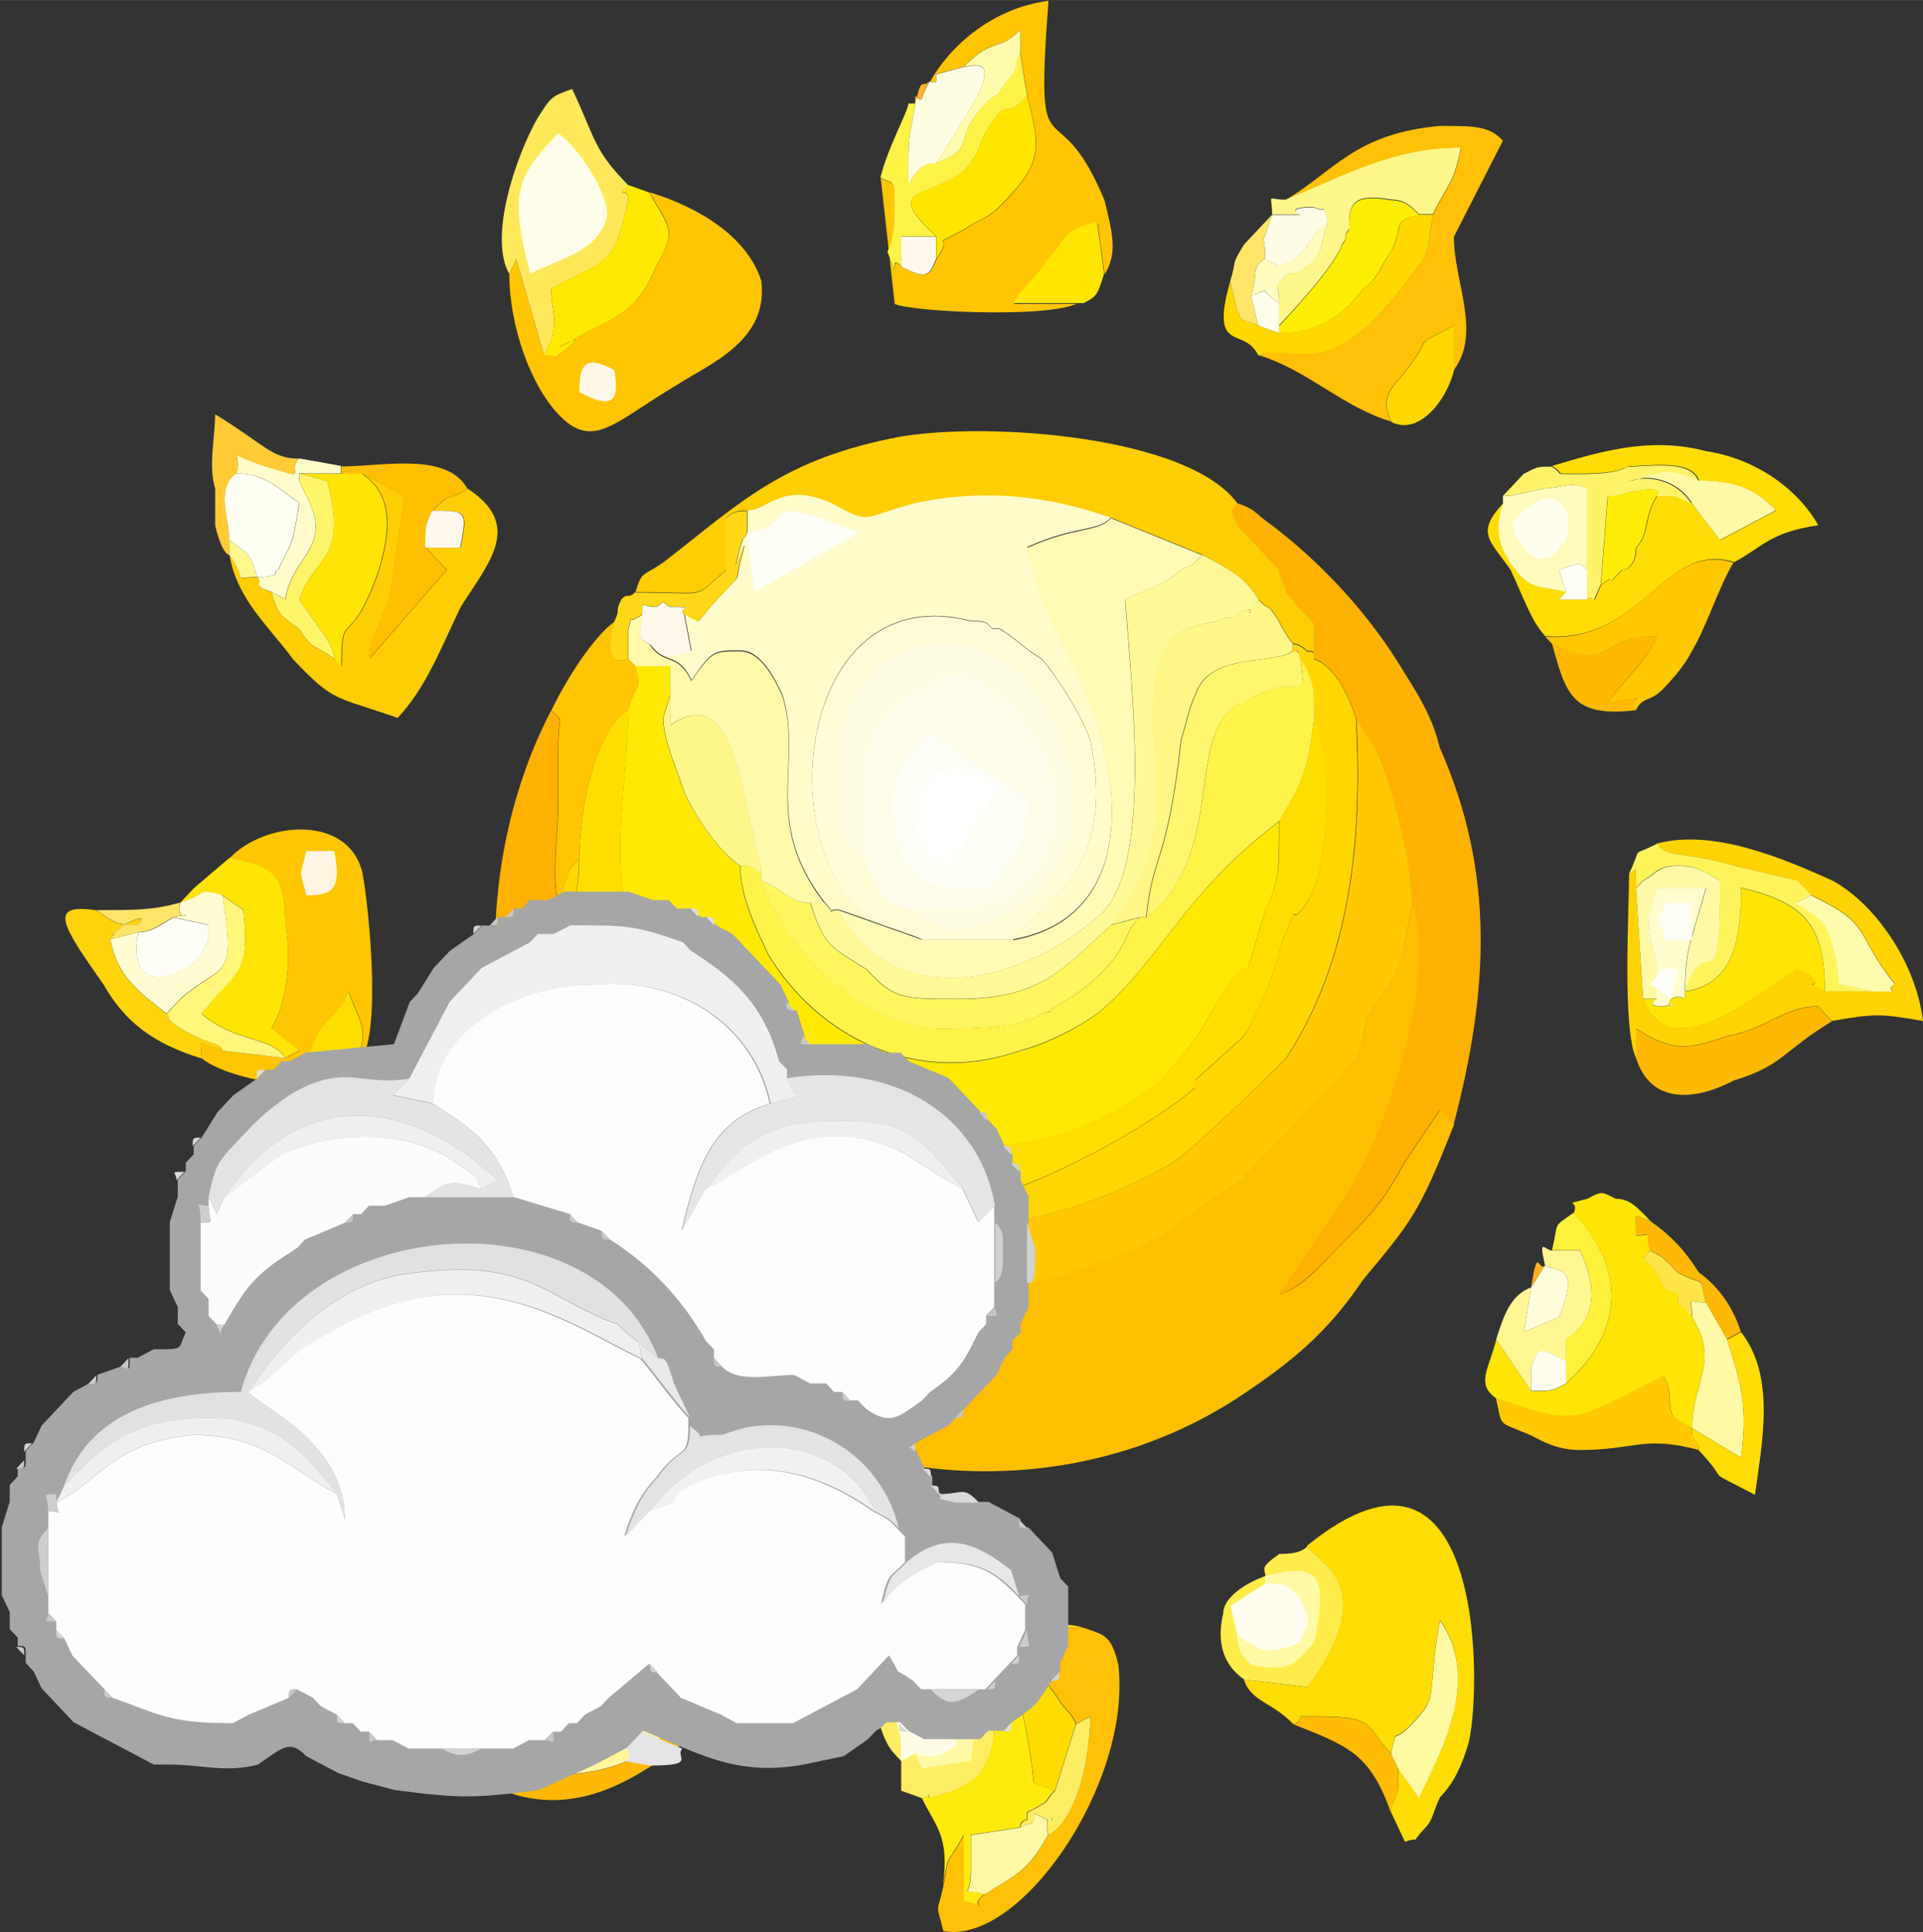 <?xml version="1.0" encoding="UTF-8"?>
<!DOCTYPE svg PUBLIC "-//W3C//DTD SVG 1.1//EN" "http://www.w3.org/Graphics/SVG/1.1/DTD/svg11.dtd">
<!-- Creator: CorelDRAW -->
<svg xmlns="http://www.w3.org/2000/svg" xml:space="preserve" width="33.599mm" height="33.762mm" style="shape-rendering:geometricPrecision; text-rendering:geometricPrecision; image-rendering:optimizeQuality; fill-rule:evenodd; clip-rule:evenodd"
viewBox="0 0 7.714 7.751"
 xmlns:xlink="http://www.w3.org/1999/xlink">
 <rect x="0" y="0" width="7.714" height="7.751" fill="#333333" stroke="none"/>
 <defs>
  <style type="text/css">
   <![CDATA[
    .fil70 {fill:#A6A6A6}
    .fil88 {fill:#C7C7C7}
    .fil91 {fill:#C8C8C8}
    .fil95 {fill:#CACACA}
    .fil97 {fill:#CBCBCB}
    .fil87 {fill:#CCCCCC}
    .fil85 {fill:#CDCDCD}
    .fil81 {fill:#CECECE}
    .fil82 {fill:#D1D1D1}
    .fil90 {fill:#D2D2D2}
    .fil86 {fill:lightgrey}
    .fil83 {fill:#D5D5D5}
    .fil93 {fill:#D7D7D7}
    .fil89 {fill:#D8D8D8}
    .fil84 {fill:#D9D9D9}
    .fil96 {fill:#DADADA}
    .fil94 {fill:gainsboro}
    .fil92 {fill:#DDDDDD}
    .fil74 {fill:#E1E1E1}
    .fil76 {fill:#E3E3E3}
    .fil79 {fill:#E4E4E4}
    .fil75 {fill:#E5E5E5}
    .fil78 {fill:#E7E7E7}
    .fil80 {fill:#E9E9E9}
    .fil73 {fill:#EFEFEF}
    .fil77 {fill:#F1F1F1}
    .fil72 {fill:#FCFCFC}
    .fil71 {fill:#FDFDFD}
    .fil8 {fill:#FECD03}
    .fil6 {fill:#FEDE00}
    .fil17 {fill:#FEE85A}
    .fil27 {fill:#FEEA0C}
    .fil22 {fill:#FEEC63}
    .fil36 {fill:#FEED05}
    .fil41 {fill:#FEF26B}
    .fil56 {fill:#FEF6A2}
    .fil65 {fill:#FEF6E3}
    .fil40 {fill:#FEFEF2}
    .fil21 {fill:#FEFEF6}
    .fil7 {fill:#FFB201}
    .fil69 {fill:#FFB324}
    .fil32 {fill:#FFB901}
    .fil23 {fill:#FFB905}
    .fil59 {fill:#FFBC01}
    .fil0 {fill:#FFBF01}
    .fil15 {fill:#FFC005}
    .fil13 {fill:#FFC502}
    .fil29 {fill:#FFC700}
    .fil2 {fill:#FFC800}
    .fil57 {fill:#FFCA36}
    .fil20 {fill:#FFD204}
    .fil42 {fill:#FFD30C}
    .fil5 {fill:#FFD600}
    .fil51 {fill:#FFD717}
    .fil35 {fill:#FFD800}
    .fil24 {fill:#FFDB02}
    .fil11 {fill:#FFDC05}
    .fil16 {fill:#FFE405}
    .fil64 {fill:#FFE448}
    .fil63 {fill:#FFE468}
    .fil33 {fill:#FFE500}
    .fil1 {fill:#FFE904}
    .fil25 {fill:#FFEC4B}
    .fil58 {fill:#FFED09}
    .fil60 {fill:#FFF12D}
    .fil52 {fill:#FFF13A}
    .fil38 {fill:#FFF246}
    .fil10 {fill:#FFF249}
    .fil37 {fill:#FFF35B}
    .fil26 {fill:#FFF55E}
    .fil54 {fill:#FFF56A}
    .fil30 {fill:#FFF56E}
    .fil49 {fill:#FFF67A}
    .fil28 {fill:#FFF686}
    .fil31 {fill:#FFF689}
    .fil67 {fill:#FFF68D}
    .fil39 {fill:#FFF692}
    .fil43 {fill:#FFF69B}
    .fil66 {fill:#FFF7E8}
    .fil14 {fill:#FFF896}
    .fil48 {fill:#FFF9A1}
    .fil47 {fill:#FFF9A5}
    .fil19 {fill:#FFF9AA}
    .fil61 {fill:#FFF9EC}
    .fil12 {fill:#FFFAB6}
    .fil34 {fill:#FFFABD}
    .fil55 {fill:#FFFBAC}
    .fil4 {fill:#FFFBCA}
    .fil50 {fill:#FFFCCE}
    .fil46 {fill:#FFFCD1}
    .fil3 {fill:#FFFCD6}
    .fil62 {fill:#FFFCD9}
    .fil45 {fill:#FFFCE6}
    .fil18 {fill:#FFFDE1}
    .fil9 {fill:#FFFDE9}
    .fil53 {fill:#FFFEED}
    .fil68 {fill:#FFFEF9}
    .fil44 {fill:#FFFFFE}
   ]]>
  </style>
 </defs>
 <g id="Layer_x0020_1">
  <g id="_211193240">
   <g>
    <path id="_141734648" class="fil0" d="M2.801 5.135c0,0 0,0 0,0 0.084,0.119 0.112,0.148 0.253,0.237 0.084,0.059 0.168,0.089 0.253,0.148 -0.674,-0.178 -0.393,-0.148 -0.646,-0.237l-0.028 0.059 0.028 0.03c0.561,0.594 1.572,0.712 2.302,0.237 0.225,-0.148 0.365,-0.267 0.505,-0.475 0.197,-0.237 0.225,-0.267 0.365,-0.623l-0.056 -0.059 -0.14 0.208c-0.112,0.208 -0.168,0.237 -0.309,0.386 -0.056,0.059 -0.112,0.119 -0.197,0.148l0.225 -0.327c0.197,-0.267 0.421,-0.95 0.309,-1.247 -0.028,0.148 -0.028,0.237 -0.112,0.356 -0.14,0.178 -0.028,0.148 -0.14,0.297l-0.421 0.445 -0.337 0.237c-0.73,0.386 -1.263,0.148 -1.656,0.119 -0.112,0 -0.14,-0.03 -0.197,0.059z"/>
    <path id="_141734528" class="fil1" d="M2.52 2.85c0,0.297 -0.112,0.772 0.084,1.009 0.028,0.03 0.084,0.059 0.084,0.119 0.14,0.237 0.14,0.208 0.337,0.386 0.084,0.059 0.112,0.089 0.225,0.119 0.505,0.148 0.954,0.208 1.404,-0.148 0.14,-0.148 0.168,-0.208 0.253,-0.356 0.14,-0.208 0.056,0.059 0.168,-0.327 0.056,-0.119 0.056,-0.148 0.056,-0.356 -0.393,0.297 -0.477,0.564 -0.73,0.772 -0.084,0.059 -0.197,0.119 -0.309,0.148 -0.421,0.148 -0.814,-0.059 -1.011,-0.386 -0.056,-0.119 -0.112,-0.237 -0.112,-0.356 -0.084,-0.059 -0.168,-0.178 -0.225,-0.297 -0.028,-0.089 -0.084,-0.208 -0.084,-0.297l0.028 -0.089 0 -0.119 -0.14 0c0.028,0.119 0,0.059 -0.028,0.178z"/>
    <path id="_141734408" class="fil2" d="M2.24 3.918c0,0.208 0.112,0.534 0.197,0.683 0.084,0.178 0.281,0.445 0.365,0.534 0.056,-0.089 0.084,-0.059 0.197,-0.059 0.393,0.03 0.926,0.267 1.656,-0.119l0.337 -0.237 0.421 -0.445c0.112,-0.148 0,-0.119 0.14,-0.297 0.084,-0.119 0.084,-0.208 0.112,-0.356 0,-0.148 -0.084,-0.534 -0.168,-0.653l-0.056 -0.089c0.028,0.505 -0.028,0.98 -0.281,1.365 -0.056,0.059 -0.365,0.356 -0.449,0.416 -0.618,0.356 -1.263,0.356 -1.881,-0.03l-0.084 -0.089c-0.028,-0.03 -0.056,-0.059 -0.084,-0.089 -0.112,-0.148 -0.028,0.03 -0.197,-0.208l-0.056 -0.059c0,-0.03 0,-0.03 0,-0.03 -0.084,-0.148 0,-0.03 -0.168,-0.237 0,0 0,0 0,0z"/>
    <path id="_141734288" class="fil3" d="M3.699 3.77l0.365 0c0.112,-0.148 0.421,-0.267 0.309,-0.801 -0.028,-0.089 -0.14,-0.267 -0.197,-0.327 -0.056,-0.03 -0.112,-0.089 -0.168,-0.119 0,0 0,0 0,0 -0.028,0 -0.028,0 -0.028,0 -0.028,-0.03 -0.028,-0.03 -0.084,-0.03 -0.674,-0.178 -0.814,0.861 -0.421,1.187 0.112,0.059 0.112,0.03 0.225,0.089z"/>
    <path id="_141734168" class="fil4" d="M2.998 2.048l0 0.089c-0.028,0.059 0,-0.03 -0.028,0.059 -0.056,0.208 0.056,-0.148 0,0.059 -0.028,0.119 0.028,0 -0.168,0.237l-0.056 -0.03 0.028 0.148c-0.14,0.03 -0.084,0.03 -0.168,-0.03 0.056,0.089 0.112,0.03 0.168,0.148 0.084,-0.119 0.084,-0.119 0.197,-0.119 0.084,0 0.14,0.119 0.168,0.178 0.084,0.267 -0.084,0.505 0.168,0.831 0.056,0.059 0,0.03 0.056,0.03l0.337 0.119c-0.112,-0.059 -0.112,-0.03 -0.225,-0.089 -0.393,-0.327 -0.253,-1.365 0.421,-1.187 0.056,0 0.056,0 0.084,0.03 0,0 0,0 0.028,0 0,0 0,0 0,0 0.056,0.03 0.112,0.089 0.168,0.119 0.056,0.059 0.168,0.237 0.197,0.327 0.112,0.534 -0.197,0.653 -0.309,0.801 0.505,-0.089 0.477,-0.683 0.197,-1.187 0,0 0,0 0,-0.03l-0.028 -0.03c-0.056,-0.119 -0.084,-0.208 -0.112,-0.327 0.197,-0.089 0.281,-0.059 0.337,-0.119 -0.253,-0.089 -0.505,-0.119 -0.786,-0.059 -0.225,0.059 -0.168,0.089 -0.337,0 -0.197,-0.089 -0.253,0.03 -0.337,0.03z"/>
    <path id="_141734048" class="fil5" d="M5.215 2.642c0.056,0.089 0.056,0.119 0.056,0.237 0.084,0.178 0.056,0.623 -0.028,0.742 -0.084,0.119 -0.028,-0.03 -0.084,0.119 0,0 -0.028,0.059 -0.028,0.089 -0.028,0.089 -0.084,0.237 -0.14,0.327l-0.197 0.178c0,0 0,0.03 0,0.03 -0.168,0.148 -0.561,0.356 -0.758,0.416 -0.421,0.089 -0.926,-0.148 -1.151,-0.356 -0.084,-0.059 -0.168,-0.089 -0.225,-0.178 -0.197,-0.327 -0.14,-0.237 -0.281,-0.534 -0.112,-0.178 -0.056,-0.059 -0.056,-0.267 -0.056,0.059 -0.028,0.03 -0.056,0.089l-0.028 0.089 0 0.297c0,0 0,0 0,0 0.168,0.208 0.084,0.089 0.168,0.237 0,0 0,0 0,0.03l0.056 0.059c0.168,0.237 0.084,0.059 0.197,0.208 0.028,0.03 0.056,0.059 0.084,0.089l0.084 0.089c0.618,0.386 1.263,0.386 1.881,0.03 0.084,-0.059 0.393,-0.356 0.449,-0.416 0.253,-0.386 0.309,-0.861 0.281,-1.365 -0.028,-0.089 -0.084,-0.208 -0.168,-0.237 0,-0.03 0,-0.03 -0.028,-0.03 0,0 0,0 0,0 -0.028,-0.03 -0.056,-0.03 -0.056,-0.03l0 0.03c0.056,0.03 0,-0.059 0.028,0.03z"/>
    <path id="_141733928" class="fil6" d="M2.324 3.443c0,0.208 -0.056,0.089 0.056,0.267 0.14,0.297 0.084,0.208 0.281,0.534 0.056,0.089 0.14,0.119 0.225,0.178 0.225,0.208 0.73,0.445 1.151,0.356 0.197,-0.059 0.59,-0.267 0.758,-0.416 0,0 0,-0.03 0,-0.03l0.197 -0.178c0.056,-0.089 0.112,-0.237 0.14,-0.327 0,-0.03 0.028,-0.089 0.028,-0.089 0.056,-0.148 0,0 0.084,-0.119 0.084,-0.119 0.112,-0.564 0.028,-0.742 -0.028,0.237 -0.056,0.267 -0.14,0.416 0,0.208 0,0.237 -0.056,0.356 -0.112,0.386 -0.028,0.119 -0.168,0.327 -0.084,0.148 -0.112,0.208 -0.253,0.356 -0.449,0.356 -0.898,0.297 -1.404,0.148 -0.112,-0.03 -0.14,-0.059 -0.225,-0.119 -0.197,-0.178 -0.197,-0.148 -0.337,-0.386 0,-0.059 -0.056,-0.089 -0.084,-0.119 -0.197,-0.237 -0.084,-0.712 -0.084,-1.009 -0.14,0.089 -0.197,0.416 -0.197,0.594z"/>
    <path id="_141733784" class="fil7" d="M5.271 2.642c0.084,0.03 0.14,0.148 0.168,0.237l0.056 0.089c0.084,0.119 0.168,0.505 0.168,0.653 0.112,0.297 -0.112,0.98 -0.309,1.247l-0.225 0.327c0.084,-0.03 0.14,-0.089 0.197,-0.148 0.14,-0.148 0.197,-0.178 0.309,-0.386l0.14 -0.208 0.056 0.059c0.14,-0.534 0.168,-1.009 -0.056,-1.514 -0.028,-0.119 -0.084,-0.208 -0.14,-0.297 -0.14,-0.237 -0.337,-0.445 -0.533,-0.594 -0.084,-0.059 -0.056,-0.059 -0.14,-0.089 -0.028,0.059 -0.028,0 0,0.089l0.168 0.178c0,0.03 0.028,0.059 0.028,0.089 0.14,0.178 0.112,0.059 0.112,0.267z"/>
    <path id="_141733664" class="fil7" d="M2.633 5.343l0.028 -0.059c0.253,0.089 -0.028,0.059 0.646,0.237 -0.084,-0.059 -0.168,-0.089 -0.253,-0.148 -0.14,-0.089 -0.168,-0.119 -0.253,-0.237 0,0 0,0 0,0 -0.084,-0.089 -0.281,-0.356 -0.365,-0.534 -0.084,-0.148 -0.197,-0.475 -0.197,-0.683l0 -0.297c-0.028,-0.119 0,-0.267 0,-0.416 0,-0.059 0,-0.148 0,-0.208 0,-0.148 0.028,-0.089 -0.028,-0.148 -0.309,0.594 -0.309,1.395 0.056,2.018 0.084,0.148 0.253,0.416 0.365,0.475z"/>
    <path id="_141733544" class="fil8" d="M2.548 2.375c0.309,0 0.225,0.03 0.365,-0.089l0 -0.208c0.028,-0.03 0.056,-0.03 0.084,-0.03 0.084,0 0.14,-0.119 0.337,-0.03 0.168,0.089 0.112,0.059 0.337,0 0.281,-0.059 0.533,-0.03 0.786,0.059l0.365 0.148c0.112,0.059 0.168,0.089 0.225,0.178 0.056,0.059 0.028,0 0.084,0.089 0,0 0.028,0.059 0.056,0.089 0,0 0.028,0 0.056,0.03 0,0 0,0 0,0 0.028,0 0.028,0 0.028,0.03 0,-0.208 0.028,-0.089 -0.112,-0.267 0,-0.03 -0.028,-0.059 -0.028,-0.089l-0.168 -0.178c-0.028,-0.089 -0.028,-0.03 0,-0.089 -0.197,-0.267 -0.983,-0.327 -1.348,-0.267 -0.477,0.089 -0.646,0.267 -0.954,0.505 -0.084,0.059 -0.084,0.03 -0.112,0.119z"/>
    <path id="_141733424" class="fil9" d="M3.475 3.443c0,0.089 0.084,0.208 0.197,0.208 0.281,0 0.421,0 0.533,-0.237 0.14,-0.356 -0.197,-0.712 -0.393,-0.712 -0.084,0 -0.028,0.03 -0.056,0.03 -0.393,0.148 -0.281,0.475 -0.281,0.712z"/>
    <path id="_141733304" class="fil10" d="M4.598 3.681l-0.028 0c-0.028,0.03 -0.028,0.03 -0.056,0.089 -0.056,0.119 -0.168,0.208 -0.281,0.267 -0.084,0.059 0.028,0 -0.056,0.03 -0.084,0.059 -0.281,0.059 -0.421,0.059 -0.309,-0.03 -0.59,-0.297 -0.702,-0.594l0 -0.03c-0.056,-0.03 -0.028,-0.03 -0.084,-0.03 0,0.119 0.056,0.237 0.112,0.356 0.197,0.327 0.59,0.534 1.011,0.386 0.112,-0.03 0.225,-0.089 0.309,-0.148 0.253,-0.208 0.337,-0.475 0.73,-0.772 0.084,-0.148 0.112,-0.178 0.14,-0.416 0,-0.119 0,-0.148 -0.056,-0.237 0.028,0.208 0,0.03 -0.225,0.178 -0.056,0.03 0,-0.03 -0.056,0.03 -0.168,0.148 -0.028,0.594 -0.337,0.831z"/>
    <path id="_141733184" class="fil11" d="M5.243 6.204c0.028,0.059 0.309,0.148 0,0.564l-0.253 -0.03c0.028,0.089 0.112,0.089 0.197,0.178 0,0 0,-0.03 0,0 0.028,0 0.028,-0.03 0.028,-0.03 0,0 0.056,0 0.056,0 0.253,0 0.197,0.03 0.309,0.148 0.028,-0.119 0,-0.03 0.084,-0.119 0.112,-0.119 0.056,-0.089 0.112,-0.416 0.168,0.237 0,0.534 -0.084,0.712l-0.084 -0.119c0,0 0,0.089 0,0.089 -0.028,0.089 -0.028,0.059 -0.028,0.089l0.056 0.119c0.084,-0.03 0,0.03 0.084,-0.059 0.028,-0.03 0.028,-0.059 0.056,-0.119 0.056,-0.059 0.084,-0.119 0.112,-0.208 0.056,-0.178 0.084,-1.395 -0.646,-0.801z"/>
    <path id="_141733064" class="fil12" d="M4.064 3.77l-0.365 0 -0.337 -0.119c0.225,0.416 0.73,0.297 1.039,0.03 0.225,-0.178 0.14,-0.891 0.112,-1.276 0.056,-0.03 0.168,-0.059 0.225,-0.119 0.056,-0.03 0.028,0 0.084,-0.059l-0.365 -0.148c-0.056,0.059 -0.14,0.03 -0.337,0.119 0.028,0.119 0.056,0.208 0.112,0.327l0.028 0.03c0,0.03 0,0.03 0,0.03 0.281,0.505 0.309,1.098 -0.197,1.187z"/>
    <path id="_141732944" class="fil13" d="M2.183 1.425l-0.112 -0.386 -0.028 0.059c0,0.208 0.084,0.445 0.197,0.564 0.14,0.148 0.225,0.03 0.477,-0.119 0.14,-0.089 0.365,-0.178 0.337,-0.416 -0.056,-0.178 -0.253,-0.297 -0.449,-0.356 0.084,0.148 0.112,0.148 0.028,0.297 -0.084,0.208 -0.197,0.208 -0.337,0.297 -0.168,0.089 0.14,-0.089 -0.056,0.059 -0.028,0.03 0.028,0 -0.056,0z"/>
    <path id="_141732824" class="fil13" d="M3.728 0.327c0,0 0.028,0 0.028,0 0,-0.03 0,-0.03 0,-0.03l0.112 -0.03c0.112,-0.119 0.14,-0.059 0.225,-0.148l0 0.089 0.028 0.178c0.056,0.208 0.056,0.267 -0.084,0.416 -0.084,0.089 -0.084,0.059 -0.168,0.119 -0.168,0.089 -0.028,0 -0.112,0.119 -0.028,0.059 -0.028,0.089 -0.14,0.03 -0.056,-0.059 0,0.089 -0.056,-0.059 0.028,-0.059 0.028,-0.119 0.028,-0.178 0,-0.119 0,-0.089 -0.056,-0.119l0.056 0.505c0.056,0.03 0.59,0.059 0.73,0 0.028,0 0.028,0 0.028,0l-0.281 0c0.056,-0.089 0.084,-0.089 0.14,-0.178 0.084,-0.089 0.056,-0.119 0.197,-0.148l0.028 0.208c0.056,-0.089 0.028,-0.178 0,-0.297 -0.197,-0.475 -0.281,-0.059 -0.225,-0.801 -0.225,0.03 -0.393,0.178 -0.477,0.327z"/>
    <path id="_141732704" class="fil13" d="M0.92 3.443c0.168,0.03 0.225,0.059 0.225,0.267 0.028,0.148 0,0.327 -0.056,0.416l0.112 0.089 -0.056 0.03 -0.253 -0.03c-0.112,-0.03 -0.084,-0.059 -0.084,0.03 0.112,0.089 0.449,0.148 0.59,0.059 -0.14,-0.03 -0.197,0 -0.14,-0.119 0.028,-0.089 0.112,-0.119 0.14,-0.208 0.056,0.148 0.084,0.148 0.028,0.297 0.112,-0.059 0.056,-0.623 0.028,-0.772 -0.056,-0.237 -0.393,-0.208 -0.533,-0.059z"/>
    <path id="_141732584" class="fil14" d="M3.363 3.651c-0.056,0 0,0.03 -0.056,-0.03l-0.056 0c0.056,0.178 0.084,0.178 0.225,0.267 0.112,0.119 0.14,0.119 0.365,0.119 0.337,0 0.421,-0.119 0.618,-0.297 0.197,-0.237 0.197,-0.445 0.168,-0.801 0,-0.356 0.084,-0.386 0.253,-0.416 0.056,-0.03 0.056,0 0.084,-0.03 0.112,-0.059 0,0.059 0.084,-0.059 -0.056,-0.089 -0.112,-0.119 -0.225,-0.178 -0.056,0.059 -0.028,0.03 -0.084,0.059 -0.056,0.059 -0.168,0.089 -0.225,0.119 0.028,0.386 0.112,1.098 -0.112,1.276 -0.309,0.267 -0.814,0.386 -1.039,-0.03z"/>
    <path id="_141732464" class="fil15" d="M5.159 0.801c0.225,-0.089 0.421,-0.208 0.702,-0.208 -0.028,0.148 -0.056,0.148 -0.112,0.267 -0.028,0.119 0,0.148 -0.084,0.237 -0.337,0.475 -0.477,0.267 -0.618,0.327 0.197,0.059 0.337,0.208 0.533,0.267 -0.056,-0.119 0.028,-0.148 0.084,-0.237 0.084,-0.119 0,-0.059 0.168,-0.148l0 0.178c0.112,-0.148 0,-0.356 0,-0.534l0.197 -0.386c-0.056,-0.059 -0.112,-0.059 -0.253,-0.059 -0.337,0.03 -0.421,0.178 -0.618,0.297z"/>
    <path id="_141732344" class="fil16" d="M6.31 4.868c0,0 0.365,0.327 -0.028,0.683 -0.056,0.03 -0.056,0.03 -0.14,0.03l-0.14 -0.208c-0.028,0.119 -0.084,0.178 0,0.237 0.337,0.119 0.309,0.089 0.674,-0.089 0.056,0.119 -0.028,0.148 0.112,0.208 0,-0.178 0.112,-0.267 0,-0.445l-0.056 -0.059c0,0 0,0 0,-0.03 -0.028,-0.03 -0.028,0 -0.056,-0.03 -0.028,-0.059 -0.028,-0.059 -0.084,-0.119l0.028 -0.03c-0.028,-0.089 0.028,-0.059 -0.056,-0.059 0,-0.089 -0.028,-0.089 0.056,-0.059 -0.056,-0.059 -0.084,-0.089 -0.14,-0.089 -0.056,-0.03 -0.056,-0.03 -0.112,0 -0.112,0.03 -0.028,0 -0.056,0.059z"/>
    <path id="_141732224" class="fil8" d="M1.341 2.642c-0.084,-0.059 -0.084,-0.03 -0.14,-0.119 -0.084,-0.059 -0.084,-0.059 -0.112,-0.148 -0.084,-0.03 -0.028,-0.03 -0.056,-0.059 -0.112,0 -0.028,0.03 -0.112,-0.089 0.028,0.178 0.168,0.297 0.253,0.416 0.168,0.178 0.168,0.148 0.421,0.237 0.112,-0.119 0.168,-0.267 0.253,-0.445 0.112,-0.178 0.253,-0.327 0.028,-0.475 -0.084,0.059 -0.056,0 -0.14,0.089 0.14,0 0.14,0 0.112,0.148l-0.14 0 0.084 0.089 -0.309 0.356c0,-0.089 0.056,-0.148 0.084,-0.267l0.056 -0.386 -0.168 -0.089c0.028,0.03 0.168,0.089 0.056,0.416 -0.112,0.297 -0.14,0.119 -0.14,0.356l-0.028 -0.03z"/>
    <path id="_141732104" class="fil11" d="M6.226 1.87c0.056,0.03 0,0.03 0.084,0.03 0.084,0 0.168,0 0.225,-0.03 0.084,0 0.253,-0.03 0.281,0.059 0.14,0 0.225,0.03 0.309,0.119l-0.225 0.119 -0.112 -0.148c-0.084,-0.03 -0.028,-0.03 -0.14,-0.03 -0.056,0.089 -0.028,0.148 -0.084,0.208 0,0.059 -0.028,0.089 -0.056,0.089 -0.084,0.089 0,0 -0.084,0.059 -0.056,0.119 0,0.03 -0.056,0.059l-0.112 0 0.028 -0.03c-0.112,-0.03 -0.14,0 -0.225,-0.119 -0.056,-0.089 -0.056,-0.148 -0.028,-0.237 -0.112,0.119 -0.056,0.148 0.028,0.267 0.056,0.119 0.084,0.208 0.14,0.267 0.393,0.03 0.477,-0.386 0.758,-0.297 0.112,-0.059 0.14,-0.119 0.337,-0.148 -0.084,-0.148 -0.253,-0.267 -0.449,-0.297 -0.225,-0.059 -0.421,0 -0.618,0.059z"/>
    <path id="_141731984" class="fil16" d="M1.173 5.016c0.112,-0.03 0,-0.03 0.112,-0.059 0.084,-0.059 0.056,-0.03 0.168,-0.03l0.028 0 0.084 0c0.056,0 0.028,-0.03 0.028,0.03 0.084,0.178 0.084,0.327 -0.056,0.445 -0.028,0.059 -0.112,0.089 -0.197,0.089 -0.168,0 -0.168,-0.089 -0.197,-0.119l-0.028 -0.267 -0.056 0.237 -0.028 0.178c0.056,0 0.056,-0.059 0.056,0.03 0.281,0.356 0.393,0.059 0.618,0.148 0.084,-0.119 0.056,0.03 0.084,-0.356 0,-0.03 0,-0.059 0,-0.089 0,-0.089 0,-0.03 0.028,-0.089 -0.084,-0.059 -0.168,-0.297 -0.253,-0.327 -0.197,-0.119 -0.309,0.119 -0.393,0.178z"/>
    <path id="_141731864" class="fil17" d="M2.043 1.098l0.028 -0.059 0.112 0.386 0.028 -0.059c0.028,-0.089 0,-0.119 0,-0.208 0.225,-0.119 0.253,-0.089 0.309,-0.356 0,-0.059 -0.056,0 0,-0.059l-0.028 -0.03c-0.112,-0.119 -0.112,-0.178 -0.197,-0.356 -0.084,0.03 -0.084,0.03 -0.14,0.119 -0.084,0.148 -0.197,0.475 -0.112,0.623z"/>
    <path id="_141712448" class="fil18" d="M3.475 3.443c0,-0.237 -0.112,-0.564 0.281,-0.712 0.028,0 -0.028,-0.03 0.056,-0.03 0.197,0 0.533,0.356 0.393,0.712 -0.112,0.237 -0.253,0.237 -0.533,0.237 0.168,0.208 0.505,-0.03 0.59,-0.208 0.112,-0.237 0,-0.653 -0.253,-0.801 -0.253,-0.148 -0.618,-0.03 -0.646,0.386 0,0.208 -0.028,0.327 0.112,0.416z"/>
    <path id="_141712328" class="fil19" d="M2.52 2.642l0.028 0.03 0.14 0 0 0.119 0 0.119c0.253,-0.178 0.281,0.267 0.337,0.445 0,0.059 0.028,0.089 0.028,0.148l0 0.03c0.084,0.03 0.112,0.089 0.197,0.089l0.056 0c-0.253,-0.327 -0.084,-0.564 -0.168,-0.831 -0.028,-0.059 -0.084,-0.178 -0.168,-0.178 -0.112,0 -0.112,0 -0.197,0.119 -0.056,-0.119 -0.112,-0.059 -0.168,-0.148 -0.056,-0.03 -0.028,-0.03 -0.028,-0.119 -0.084,0.059 -0.028,-0.03 -0.056,0.059 0,0.059 0,0.059 0,0.119z"/>
    <path id="_141712208" class="fil20" d="M6.647 3.384c0.028,0.059 0.112,0.03 0.309,0.089l0.253 0.059c0.028,0.03 0.028,0.03 0.056,0.059 0.253,0.119 0.168,0.148 0.337,0.356 -0.056,0.03 0.056,0.03 -0.084,0.03l-0.197 0c-0.112,-0.059 0,0 -0.056,-0.059 -0.028,-0.03 0,0 -0.056,-0.03 -0.112,0.059 -0.505,0.416 -0.618,0.119l-0.028 -0.445c0,-0.119 0,-0.059 -0.028,-0.059 0,0.148 -0.028,0.623 0.028,0.742l0 -0.119c0.14,0.089 0.197,0.089 0.365,0.03 0.168,-0.03 0.225,-0.119 0.365,-0.119l0.056 0.059c0.168,-0.03 0.197,-0.03 0.365,0 -0.028,-0.237 -0.197,-0.475 -0.365,-0.564 -0.197,-0.089 -0.477,-0.208 -0.702,-0.148z"/>
    <path id="_141712088" class="fil21" d="M3.812 3.562c0.14,0 0.168,0.03 0.225,-0.089 0.056,-0.059 0.084,-0.148 0.084,-0.267l-0.393 -0.267c-0.084,0.089 -0.168,0.178 -0.14,0.356 0,0.119 0.084,0.267 0.225,0.267z"/>
    <path id="_141711968" class="fil22" d="M3.615 7.065l0 0.119 0.084 0.03c0.028,0 0.028,-0.03 0.028,0 0,0 0.14,-0.03 0.197,-0.089 0.14,-0.178 0.028,-0.445 -0.084,-0.505 -0.084,-0.03 -0.112,-0.03 -0.168,0 -0.112,0 -0.028,0.03 -0.112,0 -0.084,0.059 -0.056,0.327 0.028,0.416 0,0 0,0 0,0 0.028,0.03 0.028,0.03 0.028,0.03z"/>
    <path id="_141711848" class="fil15" d="M4.317 6.916c0.056,-0.03 0,0 0.056,-0.03 0,0.178 -0.056,0.416 -0.168,0.475 -0.084,0.148 -0.112,0.148 -0.253,0.237 -0.084,0.059 0.056,0.059 -0.084,0.03l0 -0.267c-0.084,0.148 -0.056,0.059 -0.084,0.208 -0.028,0.119 -0.028,0.059 0,0.178 0.309,0.059 0.758,-0.594 0.702,-1.069 -0.028,-0.119 -0.056,-0.119 -0.14,-0.148l-0.477 0c0.365,0.119 0.225,0.089 0.365,0.267 0.056,0.089 0.056,0.059 0.084,0.119z"/>
    <path id="_141723008" class="fil23" d="M1.706 5.699l-0.337 0.089c-0.225,0.03 -0.393,0 -0.533,-0.148l0.14 -0.059c0,-0.03 0,-0.03 0.056,-0.059l0.028 -0.178 -0.393 0.267c0.084,0.208 0.533,0.327 0.898,0.237 0.112,-0.03 0.337,-0.148 0.393,-0.208 0.084,-0.148 -0.084,-0.327 -0.14,-0.475 -0.028,0.059 -0.028,0 -0.028,0.089 0,0.03 0,0.059 0,0.089 -0.028,0.386 0,0.237 -0.084,0.356z"/>
    <path id="_141713288" class="fil24" d="M2.155 6.174c0.084,0 0.056,-0.03 0.168,-0.059l0.112 0.03 0.056 0c0.056,0.119 0.084,0.237 0.056,0.416 0,0.148 -0.056,0.178 -0.112,0.297l0.197 0 0.056 0c0.056,-0.089 0.112,-0.119 0.197,-0.208l0.028 0.059c0.028,0.03 -0.056,0.03 0.056,0 0.028,0 0.028,0 0.056,-0.059 0,0 0.028,-0.059 0.028,-0.059 0.028,-0.119 0.028,-0.148 0,-0.178 -0.281,-0.03 0.028,0.208 -0.309,0.208l-0.112 -0.386c0,-0.03 0,-0.089 0.028,-0.089 -0.084,-0.059 -0.197,-0.119 -0.281,-0.119 -0.028,-0.03 -0.084,0 -0.112,0.03 -0.112,0.089 -0.028,0.059 -0.112,0.119z"/>
    <path id="_141713168" class="fil25" d="M5.075 6.323c-0.084,0.03 -0.168,0.089 -0.168,0.148 -0.028,0.119 0,0.208 0.084,0.267l0.253 0.03c0.309,-0.416 0.028,-0.505 0,-0.564 -0.028,0.03 -0.084,0.03 -0.112,0.03 -0.084,0.059 -0.056,0.059 -0.056,0.089z"/>
    <path id="_141713048" class="fil26" d="M4.57 3.681l-0.112 0.03c-0.197,0.178 -0.281,0.297 -0.618,0.297 -0.225,0 -0.253,0 -0.365,-0.119 -0.14,-0.089 -0.168,-0.089 -0.225,-0.267 -0.084,0 -0.112,-0.059 -0.197,-0.089 0.112,0.297 0.393,0.564 0.702,0.594 0.14,0 0.337,0 0.421,-0.059 0.084,-0.03 -0.028,0.03 0.056,-0.03 0.112,-0.059 0.225,-0.148 0.281,-0.267 0.028,-0.059 0.028,-0.059 0.056,-0.089z"/>
    <path id="_141712928" class="fil27" d="M3.559 6.619c0.084,0.03 0,0 0.112,0 0.056,-0.03 0.084,-0.03 0.168,0 0.112,0.059 0.225,0.327 0.084,0.505 -0.056,0.059 -0.197,0.089 -0.197,0.089 0,-0.03 0,0 -0.028,0 0.056,0.119 0.112,0.148 0.084,0.356 0.028,-0.148 0,-0.059 0.084,-0.208l0 0.267c0.14,0.03 0,0.03 0.084,-0.03 -0.112,-0.03 -0.056,0.03 -0.056,-0.089 0,0 0,-0.148 0,-0.148l0.197 -0.03c0,0 0,-0.03 0.028,-0.03 0,0 0,0 0,-0.03 0.112,-0.059 0.056,-0.03 0.112,-0.089l-0.084 -0.03c-0.084,-0.772 -0.309,-0.505 -0.505,-0.623 -0.14,0.059 -0.056,0 -0.084,0.089z"/>
    <path id="_141712808" class="fil28" d="M4.457 3.71l0.112 -0.03 0.028 0c0.028,-0.267 0.084,-0.208 0.14,-0.712 0.028,-0.089 0.028,-0.119 0.056,-0.178 0.056,-0.178 0.309,-0.119 0.393,-0.178l0 -0.03c-0.028,-0.03 -0.056,-0.089 -0.056,-0.089 -0.056,-0.089 -0.028,-0.03 -0.084,-0.089 -0.084,0.119 0.028,0 -0.084,0.059 -0.028,0.03 -0.028,0 -0.084,0.03 -0.168,0.03 -0.253,0.059 -0.253,0.416 0.028,0.356 0.028,0.564 -0.168,0.801z"/>
    <path id="_141728576" class="fil16" d="M0.724 3.621c0.112,-0.03 0.056,-0.059 0.168,-0.03l0.084 0.059c0.028,0.267 -0.028,0.237 -0.168,0.416 0.14,0.119 0.281,0.089 0.337,0.178l0.056 -0.03 -0.112 -0.089c0.056,-0.089 0.084,-0.267 0.056,-0.416 0,-0.208 -0.056,-0.237 -0.225,-0.267l-0.14 0.119c0,0 0,0 0,0l-0.056 0.059z"/>
    <path id="_141728456" class="fil16" d="M6.759 3.978l0 0c0,0.059 0,0 -0.056,0.03 -0.028,0.059 0.056,0 -0.028,0.03 -0.084,0 -0.028,-0.03 -0.028,-0.03l-0.056 0c0.112,0.297 0.505,-0.059 0.618,-0.119 0.056,0.03 0.028,0 0.056,0.03 0.056,0.059 -0.056,0 0.056,0.059 0,-0.267 -0.084,-0.356 -0.337,-0.416 0,0.208 -0.028,0.386 -0.225,0.416z"/>
    <path id="_141728336" class="fil13" d="M2.212 2.85c0.056,0.059 0.028,0 0.028,0.148 0,0.059 0,0.148 0,0.208 0,0.148 -0.028,0.297 0,0.416l0.028 -0.089c0.028,-0.059 0,-0.03 0.056,-0.089 0,-0.178 0.056,-0.505 0.197,-0.594 0.028,-0.119 0.056,-0.059 0.028,-0.178l-0.028 -0.03c0,0 -0.112,0.059 -0.056,-0.148 -0.084,0.059 -0.197,0.237 -0.253,0.356z"/>
    <path id="_141728216" class="fil29" d="M6.198 2.553l0.028 0.03c0.253,0.119 0.168,-0.03 0.421,-0.03 -0.056,0.119 -0.14,0.178 -0.197,0.267 0.225,-0.03 0.056,-0.03 0.112,0.03 0.028,-0.059 0.056,-0.03 0.112,-0.089 0.028,-0.03 0.084,-0.089 0.112,-0.148 0.056,-0.089 0.112,-0.267 0.168,-0.356 -0.281,-0.089 -0.365,0.327 -0.758,0.297z"/>
    <path id="_141728096" class="fil30" d="M4.598 3.681c0.309,-0.237 0.168,-0.683 0.337,-0.831 0.056,-0.059 0,0 0.056,-0.03 0.225,-0.148 0.253,0.03 0.225,-0.178 -0.028,-0.089 0.028,0 -0.028,-0.03 -0.084,0.059 -0.337,0 -0.393,0.178 -0.028,0.059 -0.028,0.089 -0.056,0.178 -0.056,0.505 -0.112,0.445 -0.14,0.712z"/>
    <path id="_141727976" class="fil31" d="M5.159 0.801c-0.084,0 -0.056,-0.03 -0.056,0.059l0.112 0c-0.056,-0.03 0.028,-0.03 0.056,-0.03 0.056,0.03 0.028,-0.03 0.056,0.059 -0.028,0.089 -0.028,0.148 -0.084,0.178 -0.028,0.03 -0.056,0.03 -0.084,0.03 -0.056,0.089 -0.028,0 -0.028,0.119l0 0.089c0.028,-0.03 0.225,-0.237 0.253,-0.327 0.028,-0.03 0,-0.03 0.028,-0.059 0,-0.089 0,-0.148 0.168,-0.119 0.056,0 0.084,0.03 0.112,0.059l0.056 0c0.056,-0.119 0.084,-0.119 0.112,-0.267 -0.281,0 -0.477,0.119 -0.702,0.208z"/>
    <path id="_141727856" class="fil16" d="M1.341 2.642l0.028 0.03c0,-0.237 0.028,-0.059 0.14,-0.356 0.112,-0.327 -0.028,-0.386 -0.056,-0.416l-0.084 0 -0.168 0 0.112 0.03c0.084,0.327 -0.056,0.297 -0.112,0.475 0.056,0.089 0.14,0.178 0.14,0.237z"/>
    <path id="_141727736" class="fil1" d="M2.183 1.425c0.084,0 0.028,0.03 0.056,0 0.197,-0.148 -0.112,0.03 0.056,-0.059 0.14,-0.089 0.253,-0.089 0.337,-0.297 0.084,-0.148 0.056,-0.148 -0.028,-0.297l-0.084 -0.03c-0.056,0.059 0,0 0,0.059 -0.056,0.267 -0.084,0.237 -0.309,0.356 0,0.089 0.028,0.119 0,0.208l-0.028 0.059z"/>
    <path id="_141727616" class="fil9" d="M2.127 1.098c0.112,-0.059 0.281,-0.089 0.309,-0.237 0,-0.089 -0.112,-0.267 -0.197,-0.327 -0.168,0.178 -0.197,0.237 -0.112,0.564z"/>
    <path id="_141727496" class="fil32" d="M6.563 4.245c0.056,0.178 0.225,0.178 0.393,0.089 0.197,-0.059 0.197,-0.119 0.393,-0.237l-0.056 -0.059c-0.14,0 -0.197,0.089 -0.365,0.119 -0.168,0.059 -0.225,0.059 -0.365,-0.03l0 0.119z"/>
    <path id="_141727376" class="fil33" d="M3.756 0.95l0 0.089c0.084,-0.119 -0.056,-0.03 0.112,-0.119 0.084,-0.059 0.084,-0.03 0.168,-0.119 0.14,-0.148 0.14,-0.208 0.084,-0.416 -0.112,0.119 -0.056,-0.03 -0.168,0.148 -0.028,0.059 -0.028,0.089 -0.084,0.148 -0.14,0.119 -0.337,0.059 -0.112,0.267z"/>
    <path id="_141727256" class="fil31" d="M2.97 3.473c0.056,0 0.028,0 0.084,0.03 0,-0.059 -0.028,-0.089 -0.028,-0.148 -0.056,-0.178 -0.084,-0.623 -0.337,-0.445l0 -0.119 -0.028 0.089c0,0.089 0.056,0.208 0.084,0.297 0.056,0.119 0.14,0.237 0.225,0.297z"/>
    <path id="_141727136" class="fil2" d="M6.001 5.61c0.028,0.119 0,0.089 0.14,0.148 0.056,0.03 0.112,0.059 0.197,0.059 0.225,0 0.253,-0.059 0.477,0 0,0 0,-0.03 0,-0.03 0,0.03 0,0 -0.028,-0.03 0,0 0,-0.03 0,-0.03 -0.14,-0.059 -0.056,-0.089 -0.112,-0.208 -0.365,0.178 -0.337,0.208 -0.674,0.089z"/>
    <path id="_141727016" class="fil0" d="M1.454 1.9l0.168 0.089 -0.056 0.386c-0.028,0.119 -0.084,0.178 -0.084,0.267l0.309 -0.356 -0.084 -0.089c0,-0.089 0,-0.089 0.028,-0.148 0.084,-0.089 0.056,-0.03 0.14,-0.089 -0.084,-0.148 -0.337,-0.089 -0.505,-0.089l0 0.03 0.084 0z"/>
    <path id="_141726896" class="fil34" d="M6.029 1.989l0 0.03c-0.028,0.089 -0.028,0.148 0.028,0.237 0.084,0.119 0.112,0.089 0.225,0.119l-0.028 -0.089c0.084,-0.03 0.084,-0.03 0.112,0l0 -0.327c-0.056,-0.03 -0.112,0 -0.168,0l-0.14 0.03c0,0 -0.028,0 -0.028,0z"/>
    <path id="_141726776" class="fil23" d="M2.717 6.887c-0.112,0.178 -0.281,0.237 -0.561,0.237l0.084 -0.237 -0.028 -0.148c0,0 -0.028,0.059 -0.028,0.059 -0.028,0.089 0,0.03 -0.028,0.059 -0.028,0.119 -0.028,0.089 -0.084,0.178 -0.056,0.089 -0.084,0.089 -0.056,0.148 0.309,0.119 0.561,-0.059 0.786,-0.237 0.112,-0.089 0.112,-0.119 0.168,-0.237 -0.112,0.03 -0.028,0.03 -0.056,0 -0.084,0.119 -0.028,0.119 -0.197,0.178z"/>
    <path id="_141726656" class="fil35" d="M5.131 1.336l-0.084 -0.03c-0.056,-0.03 -0.056,0 -0.084,-0.059l-0.028 -0.119c-0.084,0.297 0.056,0.178 0.112,0.297 0.14,-0.059 0.281,0.148 0.618,-0.327 0.084,-0.089 0.056,-0.119 0.084,-0.237l-0.056 0c-0.112,0.03 -0.056,0.03 -0.112,0.148 -0.028,0.03 -0.056,0.119 -0.112,0.148 -0.084,0.119 -0.197,0.178 -0.337,0.178z"/>
    <path id="_141726536" class="fil36" d="M2.212 6.738l0.028 0.148c0.112,0 0.084,0.03 0.197,0.03 0.028,0.03 0.084,0.03 0.112,0 0.14,-0.03 0.028,0 0.084,-0.059l-0.197 0c0.056,-0.119 0.112,-0.148 0.112,-0.297 0.028,-0.178 0,-0.297 -0.056,-0.416 0,0.089 -0.028,0.297 -0.056,0.356 -0.028,0.119 -0.084,0.148 -0.112,0.208l-0.112 0.03z"/>
    <path id="_141724232" class="fil34" d="M1.594 5.046c-0.084,0.03 0,0.03 -0.14,0l0.028 -0.119 -0.028 0 -0.056 0.059 -0.168 0.03 -0.028 0.267c0.056,0.089 0.14,0.148 0.253,0.059 0.14,-0.089 0.028,-0.148 0.14,-0.297z"/>
    <path id="_141724112" class="fil37" d="M6.535 3.503c0.028,0 0.028,-0.059 0.028,0.059l0.028 -0.03c0.056,-0.03 0.056,-0.059 0.14,-0.059 0.084,0 0.112,0.03 0.168,0.059 0,0.534 -0.056,0.178 -0.14,0.445 0.197,-0.03 0.225,-0.208 0.225,-0.416 0.253,0.059 0.337,0.148 0.337,0.416l0.197 0 -0.14 -0.03c0,-0.089 -0.028,-0.178 -0.056,-0.237 -0.112,-0.119 -0.168,-0.059 -0.056,-0.119 -0.028,-0.03 -0.028,-0.03 -0.056,-0.059l-0.253 -0.059c-0.197,-0.059 -0.281,-0.03 -0.309,-0.089 -0.112,0.059 -0.056,0 -0.112,0.119z"/>
    <path id="_141723944" class="fil36" d="M5.131 1.306l0 0.03c0.14,0 0.253,-0.059 0.337,-0.178 0.056,-0.03 0.084,-0.119 0.112,-0.148 0.056,-0.119 0,-0.119 0.112,-0.148 -0.028,-0.03 -0.056,-0.059 -0.112,-0.059 -0.168,-0.03 -0.168,0.03 -0.168,0.119 -0.028,0.03 0,0.03 -0.028,0.059 -0.028,0.089 -0.225,0.297 -0.253,0.327z"/>
    <path id="_141723608" class="fil24" d="M3.643 6.53c0.197,0.119 0.421,-0.148 0.505,0.623l0.084 0.03 0.084 -0.267c-0.028,-0.059 -0.028,-0.03 -0.084,-0.119 -0.14,-0.178 0,-0.148 -0.365,-0.267l0.477 0c-0.056,-0.03 -0.646,-0.03 -0.702,0z"/>
    <path id="_141723488" class="fil13" d="M3.054 6.412c-0.028,-0.119 0.028,-0.03 -0.056,-0.119 -0.028,0 -0.112,-0.03 -0.14,-0.03 -0.084,-0.059 -0.112,-0.089 -0.197,-0.119 -0.028,0 -0.028,0.059 -0.028,0.089l0.112 0.386c0.337,0 0.028,-0.237 0.309,-0.208z"/>
    <path id="_141723368" class="fil38" d="M3.756 0.653c-0.056,0 -0.084,0.03 -0.112,0.089 0,-0.237 0,-0.148 0.028,-0.327 0,0 0,0 -0.028,0 0,0.03 -0.084,0.178 -0.112,0.297 0.056,0.03 0.056,0 0.056,0.119 0,0.059 0,0.119 -0.028,0.178 0.056,0.148 0,0 0.056,0.059l0 -0.119 0.14 0c-0.225,-0.208 -0.028,-0.148 0.112,-0.267 0.056,-0.059 0.056,-0.089 0.084,-0.148 0.112,-0.178 0.056,-0.03 0.168,-0.148l-0.028 -0.178c-0.028,0.059 0,0.059 -0.056,0.119 -0.056,0.089 -0.028,0.03 -0.084,0.089 -0.14,0.148 -0.028,0.178 -0.197,0.237z"/>
    <path id="_141723248" class="fil39" d="M6.198 5.076c0.056,0.03 0.14,0 0.056,0.208l-0.14 0.059 0.028 -0.178c-0.084,0.03 -0.112,0.119 -0.14,0.208l0.14 0.208c0,-0.089 0,-0.03 0,-0.089 0.028,-0.089 0.028,-0.089 0.14,-0.03l0 -0.089c0.14,-0.089 0.112,-0.237 0.056,-0.356l-0.112 0c-0.028,0 -0.056,-0.059 -0.028,0.059z"/>
    <path id="_141723128" class="fil40" d="M0.92 2.167c0.084,0.059 0.084,0.059 0.112,0.148 0.112,0 0.056,-0.03 0.084,-0.03 0.056,-0.119 0.056,-0.089 0.084,-0.267 -0.084,-0.059 -0.14,-0.119 -0.253,-0.119 -0.084,0.059 -0.028,0.178 -0.028,0.267z"/>
    <path id="_139755720" class="fil41" d="M6.029 1.989c0,0 0.028,0 0.028,0l0.14 -0.03c0.056,0 0.112,-0.03 0.168,0l0 0.327 0 0.119c0.056,-0.03 0,0.059 0.056,-0.059l0.028 -0.356c0,0 0,0 0.028,0 0.225,-0.059 0.168,0 0.168,0 0.112,0 0.056,0 0.14,0.03 -0.056,-0.089 -0.168,-0.119 -0.253,-0.089 0.14,-0.03 0.14,-0.059 0.281,0 -0.028,-0.089 -0.197,-0.059 -0.281,-0.059 -0.056,0.03 -0.14,0.03 -0.225,0.03 -0.084,0 -0.028,0 -0.084,-0.03 -0.056,0 -0.056,0 -0.112,0.03 0,0 -0.028,0.03 -0.028,0.03l-0.056 0.059z"/>
    <path id="_141722888" class="fil42" d="M0.808 4.245c0,-0.089 -0.028,-0.059 0.084,-0.03 0,-0.03 -0.056,-0.03 -0.112,-0.059 0,0 -0.056,-0.03 -0.056,-0.03 -0.084,-0.059 -0.028,-0.03 -0.056,-0.059 -0.112,-0.089 -0.197,-0.148 -0.225,-0.297 0.056,-0.059 -0.056,0.03 0.056,-0.059 0.112,-0.059 0.056,0 0.056,0 -0.084,0 -0.084,0 -0.168,-0.059 -0.197,-0.03 -0.14,0.059 0.028,0.297 0.084,0.148 0.197,0.237 0.393,0.297z"/>
    <path id="_141722768" class="fil43" d="M2.633 6.857c-0.056,0.059 0.056,0.03 -0.084,0.059 -0.028,0.03 -0.084,0.03 -0.112,0 -0.112,0 -0.084,-0.03 -0.197,-0.03l-0.084 0.237c0.281,0 0.449,-0.059 0.561,-0.237 0,-0.03 0.028,-0.03 -0.028,-0.03l-0.056 0z"/>
    <path id="_141722648" class="fil44" d="M3.728 3.117c0,0.059 -0.084,0.03 -0.056,0.208 0.028,0.089 0.056,0.119 0.14,0.148l0.197 -0.327c-0.028,0 -0.14,-0.119 -0.281,-0.03z"/>
    <path id="_141722528" class="fil25" d="M2.408 6.293c-0.084,0.148 0.028,0.327 -0.225,0.327l-0.028 -0.089 0.028 -0.267 -0.056 -0.03c0,0.089 -0.028,0.237 0,0.327 0,0.119 0.028,0.148 0.028,0.297 0.028,-0.03 0,0.03 0.028,-0.059 0,0 0.028,-0.059 0.028,-0.059l0.112 -0.03c0.028,-0.059 0.084,-0.089 0.112,-0.208 0.028,-0.059 0.056,-0.267 0.056,-0.356l-0.056 0 -0.028 0.148z"/>
    <path id="_141722408" class="fil45" d="M3.615 7.065l0.056 -0.03c0.084,0.03 0.112,0 0.168,-0.03l0 -0.297c-0.112,-0.089 -0.112,-0.059 -0.253,0.089 0,0.148 0.028,0.119 0.028,0.208 0,0 0,0.03 0,0.03 0,0 0,0.03 0,0.03z"/>
    <path id="_139768512" class="fil46" d="M0.724 3.621c-0.028,0.089 0.084,0.03 -0.028,0.059l0.14 0.03c0,0.059 0,-0.03 0,0.059l-0.028 0.059c-0.028,0.059 -0.309,0.208 -0.253,-0.089l-0.112 0.03c0.028,0.148 0.112,0.208 0.225,0.297l0.028 -0.03c0,0 0,0 0.028,-0.03 0.168,-0.148 0.225,-0.059 0.168,-0.416 -0.112,-0.03 -0.056,0 -0.168,0.03z"/>
    <path id="_139770072" class="fil47" d="M6.787 5.729l0.197 0.119c0.028,-0.208 0,-0.297 -0.056,-0.475l-0.084 -0.148c-0.084,0 -0.056,-0.03 -0.056,0.059 0.112,0.178 0,0.267 0,0.445z"/>
    <path id="_139769880" class="fil30" d="M1.173 5.016l-0.056 0.089 0.028 0.267c0.14,0.059 0.253,0.119 0.365,0 0.112,-0.089 0.112,-0.267 0.084,-0.416 0,-0.059 0.028,-0.03 -0.028,-0.03l0.028 0.119c-0.112,0.148 0,0.208 -0.14,0.297 -0.112,0.089 -0.197,0.03 -0.253,-0.059l0.028 -0.267 0.168 -0.03 0.056 -0.059c-0.112,0 -0.084,-0.03 -0.168,0.03 -0.112,0.03 0,0.03 -0.112,0.059z"/>
    <path id="_139769640" class="fil48" d="M5.58 7.035l0.028 0.059 0.084 0.119c0.084,-0.178 0.253,-0.475 0.084,-0.712 -0.056,0.327 0,0.297 -0.112,0.416 -0.084,0.089 -0.056,0 -0.084,0.119z"/>
    <path id="_139769136" class="fil47" d="M6.563 3.562l0.028 0.445 0.056 0c0,-0.059 0,-0.089 0,-0.148 -0.028,-0.089 -0.056,-0.148 0,-0.297l0.197 0c-0.056,0.208 -0.084,0.237 -0.084,0.416l0 0c0.084,-0.267 0.14,0.089 0.14,-0.445 -0.056,-0.03 -0.084,-0.059 -0.168,-0.059 -0.084,0 -0.084,0.03 -0.14,0.059l-0.028 0.03z"/>
    <path id="_139768896" class="fil18" d="M3.728 0.327c-0.028,0.059 0,0 -0.028,0.059 0,0 0,0.03 -0.028,0 0,0 0,0.03 0,0.03 -0.028,0.178 -0.028,0.089 -0.028,0.327 0.028,-0.059 0.056,-0.089 0.112,-0.089l0.056 -0.089c0.028,-0.03 0.028,-0.059 0.056,-0.089 0.168,-0.267 0.028,-0.208 0,-0.208l-0.112 0.03c0,0 0,0 0,0.03 0,0 -0.028,0 -0.028,0z"/>
    <path id="_139768440" class="fil21" d="M2.998 2.137l0.028 0.237 0.421 -0.237c-0.449,-0.178 -0.225,-0.03 -0.449,0z"/>
    <path id="_139768248" class="fil49" d="M0.668 4.067c0.028,0.03 -0.028,0 0.056,0.059 0,0 0.056,0.03 0.056,0.03 0.056,0.03 0.112,0.03 0.112,0.059l0.253 0.03c-0.056,-0.089 -0.197,-0.059 -0.337,-0.178 0.14,-0.178 0.197,-0.148 0.168,-0.416l-0.084 -0.059c0.056,0.356 0,0.267 -0.168,0.416 -0.028,0.03 -0.028,0.03 -0.028,0.03l-0.028 0.03z"/>
    <path id="_139767984" class="fil50" d="M6.647 4.007c0,0 -0.056,0.03 0.028,0.03 0.084,-0.03 0,0.03 0.028,-0.03 0.056,-0.03 0.056,0.03 0.056,-0.03 0,-0.178 0.028,-0.208 0.084,-0.416l-0.197 0c-0.056,0.148 -0.028,0.208 0,0.297 0,0.059 0,0.089 0,0.148z"/>
    <path id="_139767864" class="fil33" d="M4.345 1.217c0.056,-0.03 0.056,-0.03 0.084,-0.119l-0.028 -0.208c-0.14,0.03 -0.112,0.059 -0.197,0.148 -0.056,0.089 -0.084,0.089 -0.14,0.178l0.281 0z"/>
    <path id="_139767600" class="fil11" d="M6.928 5.373c0.056,0.178 0.084,0.267 0.056,0.475l-0.197 -0.119c0,0 0,0.03 0,0.03 0.028,0.03 0.028,0.059 0.028,0.03 0,0 0,0.03 0,0.03 0.14,0.148 0,0.059 0.225,0.178 0.028,-0.208 0.084,-0.475 -0.056,-0.653l-0.056 0.03z"/>
    <path id="_139766520" class="fil32" d="M6.226 2.582c0.056,0.208 0.084,0.297 0.337,0.267 -0.056,-0.059 0.112,-0.059 -0.112,-0.03 0.056,-0.089 0.14,-0.148 0.197,-0.267 -0.253,0 -0.168,0.148 -0.421,0.03z"/>
    <path id="_139766616" class="fil51" d="M2.548 2.375c-0.028,0.03 -0.028,0 -0.056,0.03 -0.028,0.059 0,0.03 -0.028,0.089 -0.056,0.208 0.056,0.148 0.056,0.148 0,-0.059 0,-0.059 0,-0.119 0.028,-0.089 -0.028,0 0.056,-0.059 0,-0.059 0,-0.03 0.056,-0.03 0.056,-0.03 0,-0.03 0.056,0 0.112,0 0.028,0 0.056,0.03l0.056 0.03c0.197,-0.237 0.14,-0.119 0.168,-0.237 0.056,-0.208 -0.056,0.148 0,-0.059 0.028,-0.089 0,0 0.028,-0.059l0 -0.089c-0.028,0 -0.056,0 -0.084,0.03l0 0.208c-0.14,0.119 -0.056,0.089 -0.365,0.089z"/>
    <path id="_139767096" class="fil52" d="M6.226 5.016l0.112 0c0.056,0.119 0.084,0.267 -0.056,0.356l0 0.089 0 0.089c0.393,-0.356 0.028,-0.683 0.028,-0.683 -0.084,0.059 -0.056,0.03 -0.084,0.148z"/>
    <path id="_139764552" class="fil5" d="M5.58 1.692c0.112,0.059 0.225,-0.089 0.253,-0.208l0 -0.178c-0.168,0.089 -0.084,0.03 -0.168,0.148 -0.056,0.089 -0.14,0.119 -0.084,0.237z"/>
    <path id="_139765488" class="fil53" d="M4.963 6.56c0.084,0.059 0.112,0.089 0.253,0.03 0.028,-0.089 0.056,-0.059 0,-0.178 -0.056,-0.059 -0.056,-0.059 -0.14,-0.059l-0.14 0.089 0.028 0.119z"/>
    <path id="_139765200" class="fil54" d="M1.089 2.375c0.028,0.089 0.028,0.089 0.112,0.148 0.056,0.089 0.056,0.059 0.14,0.119 0,-0.059 -0.084,-0.148 -0.14,-0.237 0.056,-0.178 0.197,-0.148 0.112,-0.475l-0.112 -0.03c0,0.03 0,0.03 0,0.03l0.028 0.059c0.112,0.208 -0.056,0.237 -0.084,0.416l-0.056 -0.03z"/>
    <path id="_139765104" class="fil47" d="M4.092 7.332l-0.197 0.03c0,0 0,0.148 0,0.148 0,0.119 -0.056,0.059 0.056,0.089 0.14,-0.089 0.168,-0.089 0.253,-0.237 -0.028,-0.148 0.084,0 -0.056,-0.089 0,0.059 0,0.03 -0.056,0.059z"/>
    <path id="_139765656" class="fil4" d="M1.032 2.315c0.028,0.03 -0.028,0.03 0.056,0.059l0.056 0.03c0.028,-0.178 0.197,-0.208 0.084,-0.416l-0.028 -0.059c0,0 0,0 0,-0.03l0.168 0 0 -0.03 -0.168 -0.03c-0.056,0.059 0.056,0.089 -0.14,0.03 -0.168,-0.059 -0.084,-0.059 -0.112,0.03 0.112,0 0.168,0.059 0.253,0.119 -0.028,0.178 -0.028,0.148 -0.084,0.267 -0.028,0 0.028,0.03 -0.084,0.03z"/>
    <path id="_139763136" class="fil47" d="M6.787 2.018l0.112 0.148 0.225 -0.119c-0.084,-0.089 -0.168,-0.119 -0.309,-0.119 -0.14,-0.059 -0.14,-0.03 -0.281,0 0.084,-0.03 0.197,0 0.253,0.089z"/>
    <path id="_139764504" class="fil19" d="M1.369 5.788c-0.028,-0.03 0.028,0 -0.084,-0.059 -0.056,0 -0.056,0 -0.112,-0.03 -0.112,-0.089 -0.028,-0.119 -0.197,-0.119l-0.14 0.059c0.14,0.148 0.309,0.178 0.533,0.148z"/>
    <path id="_139764384" class="fil55" d="M7.517 3.978c0.14,0 0.028,0 0.084,-0.03 -0.168,-0.208 -0.084,-0.237 -0.337,-0.356 -0.112,0.059 -0.056,0 0.056,0.119 0.028,0.059 0.056,0.148 0.056,0.237l0.14 0.03z"/>
    <path id="_139763664" class="fil56" d="M2.155 6.174l-0.028 0.059 0.056 0.03 0.084 0.03c0.028,0.059 0.056,0.089 0.028,0.178 -0.028,0.089 -0.056,0.059 -0.14,0.059l0.028 0.089c0.253,0 0.14,-0.178 0.225,-0.327 -0.14,0 -0.112,-0.059 -0.084,-0.178 -0.112,0.03 -0.084,0.059 -0.168,0.059z"/>
    <path id="_139763616" class="fil57" d="M0.92 2.226l0 -0.059c0,-0.089 -0.056,-0.208 0.028,-0.267 0.028,-0.089 -0.056,-0.089 0.112,-0.03 0.197,0.059 0.084,0.03 0.14,-0.03 -0.112,0 -0.14,-0.059 -0.337,-0.178 0,0.089 -0.028,0.208 0,0.297 0,0.059 0,0.089 0,0.148 0.028,0.119 0.056,0.119 0.056,0.119z"/>
    <path id="_139762896" class="fil21" d="M0.555 3.74c-0.056,0.297 0.225,0.148 0.253,0.089l0.028 -0.059c0,-0.089 0,0 0,-0.059l-0.14 -0.03c-0.056,0.03 -0.084,0.059 -0.14,0.059z"/>
    <path id="_139763568" class="fil58" d="M6.422 2.345c0.084,-0.059 0,0.03 0.084,-0.059 0.028,0 0.056,-0.03 0.056,-0.089 0.056,-0.059 0.028,-0.119 0.084,-0.208 0,0 0.056,-0.059 -0.168,0 -0.028,0 -0.028,0 -0.028,0l-0.028 0.356z"/>
    <path id="_139755096" class="fil59" d="M5.58 7.272c0,-0.03 0,0 0.028,-0.089 0,0 0,-0.089 0,-0.089l-0.028 -0.059c-0.112,-0.119 -0.056,-0.148 -0.309,-0.148 0,0 -0.056,0 -0.056,0 0,0 0,0.03 -0.028,0.03 0,-0.03 0,0 0,0 0.225,0.089 0.309,0.119 0.393,0.356z"/>
    <path id="_139753824" class="fil47" d="M5.075 6.323l0 0.03c0.084,0 0.084,0 0.14,0.059 0.056,0.119 0.028,0.089 0,0.178 -0.14,0.059 -0.168,0.03 -0.253,-0.03 0,0.059 0.028,0.089 0.056,0.119 0.168,0.03 0.168,0 0.253,-0.089 0.056,-0.267 0.028,-0.327 -0.197,-0.267z"/>
    <path id="_139757448" class="fil6" d="M1.397 4.304c0.056,0 0.028,0 0.028,-0.03 0.056,-0.148 0.028,-0.148 -0.028,-0.297 -0.028,0.089 -0.112,0.119 -0.14,0.208 -0.056,0.119 0,0.089 0.14,0.119z"/>
    <path id="_139754208" class="fil22" d="M4.317 6.916l-0.084 0.267c-0.056,0.059 0,0.03 -0.112,0.089 0,0.03 0,0.03 0,0.03 -0.028,0 -0.028,0.03 -0.028,0.03 0.056,-0.03 0.056,0 0.056,-0.059 0.14,0.089 0.028,-0.059 0.056,0.089 0.112,-0.059 0.168,-0.297 0.168,-0.475 -0.056,0.03 0,0 -0.056,0.03z"/>
    <path id="_139754352" class="fil23" d="M6.619 5.016c0.056,0.03 0.056,0.03 0.112,0.089 0.112,0.059 0.084,0 0.112,0.119l0.084 0.148 0.056 -0.03c-0.028,-0.089 -0.084,-0.178 -0.168,-0.237 -0.056,-0.089 -0.112,-0.148 -0.197,-0.208 -0.084,-0.03 -0.056,-0.03 -0.056,0.059 0.084,0 0.028,-0.03 0.056,0.059z"/>
    <path id="_139754448" class="fil55" d="M3.868 0.267c0.028,0 0.168,-0.059 0,0.208 -0.028,0.03 -0.028,0.059 -0.056,0.089l-0.056 0.089c0.168,-0.059 0.056,-0.089 0.197,-0.237 0.056,-0.059 0.028,0 0.084,-0.089 0.056,-0.059 0.028,-0.059 0.056,-0.119l0 -0.089c-0.084,0.089 -0.112,0.03 -0.225,0.148z"/>
    <path id="_139754616" class="fil53" d="M6.114 2.048c-0.028,0.03 -0.084,0.059 0,0.148 0.028,0.059 0.112,0.059 0.14,0 0.084,-0.059 0.028,-0.297 -0.14,-0.148z"/>
    <path id="_139754760" class="fil45" d="M5.103 0.861l0 0c-0.056,0.178 -0.028,0.03 -0.028,0.178 0,0 0,0 0,0l0.056 0.03c0.14,-0.059 0.084,-0.089 0.197,-0.178 -0.028,-0.089 0,-0.03 -0.056,-0.059 -0.028,0 -0.112,0 -0.056,0.03l-0.112 0z"/>
    <path id="_139754904" class="fil60" d="M1.145 5.373c0.028,0.03 0.028,0.119 0.197,0.119 0.084,0 0.168,-0.03 0.197,-0.089 0.14,-0.119 0.14,-0.267 0.056,-0.445 0.028,0.148 0.028,0.327 -0.084,0.416 -0.112,0.119 -0.225,0.059 -0.365,0z"/>
    <path id="_139755120" class="fil53" d="M1.257 5.284l0.168 0c0.056,-0.148 0.028,-0.208 -0.14,-0.208l-0.028 0.208z"/>
    <path id="_139755216" class="fil61" d="M2.576 2.464c0,0.089 -0.028,0.089 0.028,0.119 0.084,0.059 0.028,0.059 0.168,0.03l-0.028 -0.148c-0.028,-0.03 0.056,-0.03 -0.056,-0.03 -0.056,-0.03 0,-0.03 -0.056,0 -0.056,0 -0.056,-0.03 -0.056,0.03z"/>
    <path id="_139755384" class="fil22" d="M0.976 5.58c0.168,0 0.084,0.03 0.197,0.119 0.056,0.03 0.056,0.03 0.112,0.03 0.112,0.059 0.056,0.03 0.084,0.059l0.337 -0.089c-0.225,-0.089 -0.337,0.208 -0.618,-0.148 0,-0.089 0,-0.03 -0.056,-0.03 -0.056,0.03 -0.056,0.03 -0.056,0.059z"/>
    <path id="_139755528" class="fil62" d="M2.155 6.53c0.084,0 0.112,0.03 0.14,-0.059 0.028,-0.089 0,-0.119 -0.028,-0.178l-0.084 -0.03 -0.028 0.267z"/>
    <path id="_139755672" class="fil63" d="M4.935 1.128l0.028 0.119c0.028,0.059 0.028,0.03 0.084,0.059l-0.028 -0.119c0.028,-0.089 0,-0.119 0.056,-0.148 0,-0.148 -0.028,0 0.028,-0.178l-0.112 0.119c-0.056,0.089 -0.028,0.059 -0.056,0.148z"/>
    <path id="_139755816" class="fil62" d="M6.142 5.165l-0.028 0.178 0.14 -0.059c0.084,-0.208 0,-0.178 -0.056,-0.208l-0.056 0.089z"/>
    <path id="_139755984" class="fil47" d="M3.671 7.035l0.028 0.059 0.197 -0.03c0,-0.059 0.028,-0.119 0,-0.208 0,-0.03 0,-0.059 0,-0.089l-0.056 -0.059 0 0.297c-0.056,0.03 -0.084,0.059 -0.168,0.03z"/>
    <path id="_139756152" class="fil34" d="M5.075 1.039c-0.056,0.03 -0.028,0.059 -0.056,0.148 0.084,-0.03 0.028,-0.03 0.112,0.03 0,-0.119 -0.028,-0.03 0.028,-0.119 0.028,0 0.056,0 0.084,-0.03 0.056,-0.03 0.056,-0.089 0.084,-0.178 -0.112,0.089 -0.056,0.119 -0.197,0.178l-0.056 -0.03c0,0 0,0 0,0z"/>
    <path id="_139756296" class="fil63" d="M0.387 3.651c0.084,0.059 0.084,0.059 0.168,0.059 0,0 0.056,-0.059 -0.056,0 -0.112,0.089 0,0 -0.056,0.059l0.112 -0.03c0.056,0 0.084,-0.03 0.14,-0.059 0.112,-0.03 0,0.03 0.028,-0.059 -0.112,0.03 -0.168,0.03 -0.337,0.03z"/>
    <path id="_139756464" class="fil64" d="M6.787 5.284c0,-0.089 -0.028,-0.059 0.056,-0.059 -0.028,-0.119 0,-0.059 -0.112,-0.119 -0.056,-0.059 -0.056,-0.059 -0.112,-0.089l-0.028 0.03c0.056,0.059 0.056,0.059 0.084,0.119 0.028,0.03 0.028,0 0.056,0.03 0,0.03 0,0.03 0,0.03l0.056 0.059z"/>
    <path id="_139756632" class="fil65" d="M1.229 3.592c0.112,0 0.14,-0.03 0.112,-0.178l-0.112 0c-0.028,0.119 -0.028,0.059 0,0.178z"/>
    <path id="_139756776" class="fil61" d="M1.706 2.197l0.14 0c0.028,-0.148 0.028,-0.148 -0.112,-0.148 -0.028,0.059 -0.028,0.059 -0.028,0.148z"/>
    <path id="_139756920" class="fil64" d="M2.689 6.857c0.056,0 0.028,0 0.028,0.03 0.168,-0.059 0.112,-0.059 0.197,-0.178l-0.028 -0.059c-0.084,0.089 -0.14,0.119 -0.197,0.208z"/>
    <path id="_139757064" class="fil61" d="M3.615 1.069c0.112,0.059 0.112,0.03 0.14,-0.03l0 -0.089 -0.14 0 0 0.119z"/>
    <path id="_139757232" class="fil53" d="M6.142 5.58c0.084,0 0.084,0 0.14,-0.03l0 -0.089c-0.112,-0.059 -0.112,-0.059 -0.14,0.03 0,0.059 0,0 0,0.089z"/>
    <path id="_139757400" class="fil66" d="M2.324 1.573c0.112,0.059 0.168,0.059 0.14,-0.089 -0.112,-0.059 -0.14,-0.03 -0.14,0.089z"/>
    <path id="_139757568" class="fil53" d="M2.408 6.293l0.028 -0.148 -0.112 -0.03c-0.028,0.119 -0.056,0.178 0.084,0.178z"/>
    <path id="_139757712" class="fil21" d="M6.675 3.651c-0.028,0.03 -0.028,0.03 0,0.089 0,0.03 0,0.03 0,0.03l0.112 0 0 -0.148c-0.028,0 -0.028,0 -0.056,0 -0.056,0 -0.056,0 -0.056,0.03z"/>
    <path id="_139757856" class="fil40" d="M1.594 5.046l-0.028 -0.119 -0.084 0 -0.028 0.119c0.14,0.03 0.056,0.03 0.14,0z"/>
    <path id="_139757976" class="fil21" d="M6.282 2.375l-0.028 0.03 0.112 0 0 -0.119c-0.028,-0.03 -0.028,-0.03 -0.112,0l0.028 0.089z"/>
    <path id="_139758144" class="fil53" d="M5.047 1.306l0.084 0.03 0 -0.03 0 -0.089c-0.084,-0.059 -0.028,-0.059 -0.112,-0.03l0.028 0.119z"/>
    <path id="_139758552" class="fil67" d="M1.032 2.315c-0.028,-0.089 -0.028,-0.089 -0.112,-0.148l0 0.059c0.084,0.119 0,0.089 0.112,0.089z"/>
    <path id="_139758648" class="fil68" d="M6.703 4.007l0.028 -0.119c-0.112,0 -0.028,-0.03 -0.112,0.059l0.084 0.059z"/>
    <path id="_139758816" class="fil69" d="M6.142 5.165l0.056 -0.089c-0.028,0.03 -0.028,-0.089 -0.056,0.089z"/>
    <path id="_139758984" class="fil69" d="M3.671 0.416c0,0 0,-0.03 0,-0.03 0.028,0.03 0.028,0 0.028,0 0.028,-0.059 0,0 0.028,-0.059 -0.028,0.03 -0.028,-0.03 -0.056,0.089z"/>
   </g>
   <g>
    <path id="_211211480" class="fil70" d="M2.189 3.611l-0.064 0 -0.032 0.034 -0.032 0c0,0.034 0,0.034 -0.032,0.034l-0.032 0c0,0.034 0,0.034 -0.032,0.034l-0.032 0 -0.032 0.034 -0.097 0.068 -0.032 0.034 -0.032 0.034 -0.064 0.102 -0.032 0.034 -0.064 0.17 -0.354 0.034 -0.064 0.034 -0.032 0 -0.032 0.034 -0.032 0 -0.032 0.034 -0.097 0.068 -0.032 0.034 -0.032 0.034 -0.064 0.102 -0.032 0.034 0 0.034 -0.032 0.034 0 0.034 -0.032 0.034 0 0.068 -0.032 0.102 0 0.272 0.032 0.068 0 0.068 0.032 0.034c-0.032,0.068 0,0.068 -0.129,0.068l-0.064 0.034 -0.032 0c0,0.068 0,0.034 -0.032,0.034l-0.097 0.034c0,0.034 0,0.034 -0.032,0.034l-0.064 0.034 -0.032 0.034 -0.032 0.034 -0.032 0.034 -0.032 0.034 -0.032 0.068 -0.032 0.034 0 0.034c0,0.034 0,0.034 -0.032,0.034l0 0.034 -0.032 0.034 0 0.068 -0.032 0.102 0 0.272 0.032 0.068 0 0.068 0.032 0.034 0 0.034c0.032,0 0.032,0 0.032,0.034l0 0.034 0.032 0.034 0.032 0.068 0.032 0.034 0.032 0.034 0.032 0.034 0.032 0.034 0.258 0.136 0.064 0.034 0 0 0.064 0c0.129,0 0.225,0.034 0.354,0 0.097,-0.068 0.129,-0.102 0.193,-0.034l0.129 0.068 0.097 0.034 0.129 0.034c0.258,0.034 0.322,0.034 0.579,0l0.225 -0.102c0.064,-0.034 0.064,-0.034 0.129,-0.068l0.064 -0.068 0.161 0.068c0.161,0.068 0.29,0.102 0.483,0.068l0.161 -0.034 0.097 -0.068 0.032 -0.034c0.064,-0.034 0,-0.034 0.097,-0.034l0.032 0.034 0.064 0.034 0.225 0 0.032 -0.034 0.064 0 0.032 -0.034c0.097,-0.068 0.097,-0.068 0.161,-0.17l0.032 -0.034 0 -0.034 0.032 -0.068 0 -0.238 -0.032 -0.034 -0.032 -0.102 -0.032 -0.034 -0.064 -0.068c-0.032,0 -0.032,0 -0.032,-0.034l-0.064 -0.034 -0.064 -0.034 -0.032 0c-0.032,0 -0.097,0 -0.097,0 -0.129,-0.034 -0.032,0 -0.064,-0.034l-0.032 -0.034 0 -0.034 -0.032 -0.034 -0.032 -0.068c-0.032,-0.034 -0.032,0 0,-0.034l0.129 -0.068 0.032 -0.034 0.032 -0.034 0.097 -0.102 0.032 -0.034 0.032 -0.068 0.032 -0.034 0 -0.034 0.032 -0.034 0 -0.034 0.032 -0.068 0 -0.102 0 -0.238 0 -0.102 -0.032 -0.068 0 -0.034 -0.032 -0.034 0 -0.034 -0.032 -0.034 -0.032 -0.068 -0.032 -0.034 -0.032 -0.034 -0.064 -0.068 -0.032 -0.034 -0.032 -0.034 -0.161 -0.068 -0.032 -0.034 -0.064 0 -0.064 -0.034 -0.225 0c-0.064,0 -0.032,0 -0.032,-0.034l-0.032 -0.102c-0.032,0 -0.032,0 -0.032,-0.034l-0.032 -0.068 -0.032 -0.034 -0.097 -0.102 -0.032 -0.034 -0.032 -0.034 -0.064 -0.034 -0.032 -0.034 -0.032 0 -0.032 -0.034 -0.064 0 -0.032 -0.034 -0.064 0 -0.097 -0.034 -0.258 0 -0.064 0.034z"/>
    <path id="_211221848" class="fil71" d="M0.998 5.586c0.064,0.068 0.386,0.204 0.386,0.511l-0.032 -0.102c-0.193,-0.102 -0.29,-0.238 -0.579,-0.238 -0.322,0.034 -0.354,0.17 -0.547,0.272l0 -0.034c0,0.102 0.032,0.068 -0.032,0.068l0 0.068 0 0.272 0 0.068 0.032 0.034 0 0.034 0.032 0.034 0.032 0.068 0.032 0.034 0.097 0.102 0.032 0.034c0.193,0.068 0.225,0.102 0.483,0.102l0.064 -0.034 0.161 -0.068c0,-0.034 0,-0.034 0.032,-0.034l0.064 0.034 0.032 0.034 0.064 0.034 0.032 0.034 0.032 0 0.032 0.034 0.032 0 0.032 0.034 0.064 0 0.064 0.034 0.129 0 0.161 0 0.129 0 0.064 -0.034 0.064 0 0.032 -0.034 0.032 0 0.032 -0.034 0.032 0 0.032 -0.034 0.064 -0.034 0.032 -0.034 0.161 -0.136 0.032 0.034 0.064 0.068 0.032 0.034 0.161 0.068 0.064 0.034 0.225 0 0.064 -0.034 0.193 -0.102 0.032 -0.034 0.032 -0.034 0.064 -0.068c0.064,0.102 0,0.034 0.097,0.102l0.032 0.034 0.032 0 0.193 0 0.032 0 0.032 -0.034 0.064 -0.068 0.032 -0.034 0 -0.034 0.032 -0.068 0 -0.102 -0.032 -0.034 0 0c-0.097,-0.102 -0.161,-0.136 -0.322,-0.136 -0.064,0.034 -0.161,0.068 -0.225,0.17 0.032,-0.136 0.032,-0.102 0.097,-0.17l0 -0.102 -0.032 -0.034c-0.032,-0.034 -0.032,-0.034 -0.097,-0.068 -0.193,-0.136 -0.451,-0.238 -0.74,-0.102 0,0 -0.064,0.034 -0.064,0.068 -0.097,0.034 0,0 -0.097,0.034l-0.097 0.102c0.032,-0.102 0.064,-0.17 0.129,-0.238 0.097,-0.136 0.129,-0.068 0.129,-0.204l0 -0.034c-0.064,-0.068 -0.161,-0.204 -0.193,-0.238 -0.29,-0.136 -0.676,-0.443 -1.255,-0.102 -0.193,0.102 -0.161,0.136 -0.322,0.238z"/>
    <path id="_211219280" class="fil71" d="M1.738 4.428c0.161,0.102 0.258,0.17 0.322,0.374l0.225 0.068 0.032 0.034 0.097 0.034 0.032 0.034c0.161,0.102 0.29,0.238 0.386,0.408l0.032 0.034 0 0.034 0.032 0.034c0.064,0.068 0.193,0.034 0.29,0.034l0.064 0.034 0.064 0 0.032 0.034 0.032 0 0.032 0.034 0.032 0 0.032 0.034c0.097,0.068 0.129,0.034 0.225,-0.034l0.032 -0.034c0.097,-0.068 0.129,-0.102 0.193,-0.238l0.032 -0.034 0 -0.034 0.032 -0.034 0 -0.102 0 -0.238 0 -0.068 -0.064 0.068 -0.064 -0.136c-0.064,-0.034 0,0 -0.064,-0.034l-0.161 -0.102c-0.386,-0.204 -0.644,0.068 -0.805,0.136l-0.097 0.17c0.064,-0.272 0.129,-0.443 0.354,-0.511 -0.064,-0.306 -0.354,-0.511 -0.708,-0.477 -0.29,0 -0.644,0.17 -0.644,0.477z"/>
    <path id="_211215968" class="fil72" d="M0.901 4.803l-0.032 0.068 -0.032 -0.068 0 0.034c0,0.068 0.032,0.068 -0.032,0.068l0 0.272 0.032 0.034 0 0.068 0.032 0.034 0.032 0c0.097,-0.17 0.129,-0.204 0.29,-0.306l0.032 -0.034 0.161 -0.068 0.032 -0.034 0.032 0 0.032 -0.034 0.064 0 0.097 -0.034 0.064 0c0.097,-0.068 0.097,-0.068 0.225,-0.034 -0.032,-0.068 0,-0.034 -0.097,-0.102 -0.193,-0.136 -0.483,-0.136 -0.708,-0.034l-0.225 0.17z"/>
    <path id="_141735848" class="fil73" d="M2.221 3.747l-0.064 0 -0.032 0.034 -0.193 0.102 -0.032 0.034 -0.064 0.068 -0.032 0.034 -0.161 0.306c-0.032,0.034 -0.064,0.068 -0.064,0.068l0.161 0.034c0,-0.306 0.354,-0.477 0.644,-0.477 0.354,-0.034 0.644,0.17 0.708,0.477l0.129 -0.034c0,0 -0.032,0 -0.032,0l-0.032 -0.068 0 -0.034 -0.032 -0.034c-0.064,-0.238 -0.193,-0.34 -0.354,-0.443l-0.032 -0.034c-0.193,-0.068 -0.225,-0.068 -0.451,-0.068l-0.064 0.034z"/>
    <path id="_141719216" class="fil74" d="M0.258 5.96c0.161,-0.17 0.29,-0.272 0.579,-0.272 0.258,0 0.386,0.136 0.515,0.306l0.032 0.102c0,-0.306 -0.322,-0.443 -0.386,-0.511 0.129,-0.204 0.354,-0.443 0.644,-0.477 0.483,-0.068 0.547,0.102 0.837,0.204l0.161 0.136c-0.258,-0.681 -1.481,-0.579 -1.674,0.136 -0.354,0 -0.612,0.102 -0.708,0.374z"/>
    <path id="_141725360" class="fil75" d="M3.09 4.428c-0.225,0.068 -0.29,0.238 -0.354,0.511l0.097 -0.17c0.129,-0.17 0.225,-0.272 0.515,-0.272 0.129,0 0.225,0 0.322,0.068 0.097,0.068 0.129,0.136 0.193,0.204l0.064 0.136 0.064 -0.068c-0.064,-0.374 -0.418,-0.579 -0.837,-0.511l0.032 0.068c0,0 0.032,0 0.032,0l-0.129 0.034z"/>
    <path id="_141719144" class="fil76" d="M0.837 4.803l0.032 0.068 0.032 -0.068c0.322,-0.477 0.773,-0.374 1.094,-0.068l-0.064 0.034c-0.129,-0.034 -0.129,-0.034 -0.225,0.034l0.354 0c-0.064,-0.204 -0.161,-0.272 -0.322,-0.374l-0.161 -0.034c0,0 0.032,-0.034 0.064,-0.068 -0.193,0.034 -0.258,-0.068 -0.483,0.068 -0.097,0.068 -0.129,0.102 -0.193,0.17 -0.097,0.102 -0.097,0.102 -0.129,0.238z"/>
    <path id="_141736832" class="fil73" d="M0.998 5.586c0.161,-0.102 0.129,-0.136 0.322,-0.238 0.579,-0.34 0.966,-0.034 1.255,0.102 -0.032,-0.136 0.032,0 -0.097,-0.136 -0.29,-0.102 -0.354,-0.272 -0.837,-0.204 -0.29,0.034 -0.515,0.272 -0.644,0.477z"/>
    <path id="_141731504" class="fil76" d="M2.607 6.062c0.29,-0.374 0.773,-0.306 0.901,0 0.064,0.034 0.064,0.034 0.097,0.068 -0.064,-0.272 -0.322,-0.443 -0.579,-0.408 -0.032,0 -0.129,0.034 -0.129,0.034 -0.161,0 -0.032,0.034 -0.129,-0.034 0,0.136 -0.032,0.068 -0.129,0.204 -0.064,0.068 -0.097,0.136 -0.129,0.238l0.097 -0.102z"/>
    <path id="_141731576" class="fil73" d="M0.258 5.96l-0.032 0.068c0.193,-0.102 0.225,-0.238 0.547,-0.272 0.29,0 0.386,0.136 0.579,0.238 -0.129,-0.17 -0.258,-0.306 -0.515,-0.306 -0.29,0 -0.418,0.102 -0.579,0.272z"/>
    <path id="_141707600" class="fil73" d="M0.901 4.803l0.225 -0.17c0.225,-0.102 0.515,-0.102 0.708,0.034 0.097,0.068 0.064,0.034 0.097,0.102l0.064 -0.034c-0.322,-0.306 -0.773,-0.408 -1.094,0.068z"/>
    <path id="_141709952" class="fil73" d="M2.833 4.769c0.161,-0.068 0.418,-0.34 0.805,-0.136l0.161 0.102c0.064,0.034 0,0 0.064,0.034 -0.064,-0.068 -0.097,-0.136 -0.193,-0.204 -0.097,-0.068 -0.193,-0.068 -0.322,-0.068 -0.29,0 -0.386,0.102 -0.515,0.272z"/>
    <path id="_141708008" class="fil77" d="M2.607 6.062c0.097,-0.034 0,0 0.097,-0.034 0,-0.034 0.064,-0.068 0.064,-0.068 0.29,-0.136 0.547,-0.034 0.74,0.102 -0.129,-0.306 -0.612,-0.374 -0.901,0z"/>
    <path id="_141721736" class="fil78" d="M3.638 6.266c-0.064,0.068 -0.064,0.034 -0.097,0.17 0.064,-0.102 0.161,-0.136 0.225,-0.17 0.161,0 0.225,0.034 0.322,0.136l-0.032 -0.102c-0.129,-0.102 -0.258,-0.17 -0.418,-0.034z"/>
    <path id="_141720440" class="fil79" d="M2.511 7.015c0.064,0.068 -0.097,0.034 0.097,0.068 0.193,0 0.097,-0.034 0.129,-0.068l-0.161 -0.068 -0.064 0.068z"/>
    <path id="_141720824" class="fil80" d="M2.575 5.449c0.032,0.034 0.129,0.17 0.193,0.238 -0.032,-0.068 -0.032,-0.068 -0.064,-0.136 -0.032,-0.102 -0.032,-0.102 -0.064,-0.102l-0.161 -0.136c0.129,0.136 0.064,0 0.097,0.136z"/>
    <path id="_141719888" class="fil81" d="M0.193 6.403l0 -0.272c-0.064,0.068 -0.032,0.068 -0.032,0.17l0.032 0.102z"/>
    <path id="_141714704" class="fil82" d="M3.992 5.143c0,0 0.032,0 0.032,-0.102 0,-0.102 0,-0.102 -0.032,-0.136l0 0.238z"/>
    <path id="_141715280" class="fil83" d="M3.927 6.777l-0.193 0c0.064,0.068 0.097,0.068 0.193,0z"/>
    <path id="_141709976" class="fil82" d="M4.12 5.143c0,0 0.032,0.034 0.032,-0.068 0,0 0,-0.068 0,-0.068l-0.032 -0.102 0 0.238z"/>
    <path id="_141714848" class="fil84" d="M3.927 6.028c-0.064,-0.068 -0.064,-0.034 -0.161,-0.034 0.032,0.034 -0.064,0 0.064,0.034 0,0 0.064,0 0.097,0z"/>
    <path id="_141724856" class="fil81" d="M0.225 5.994c-0.064,0 -0.032,0 -0.032,0.068 0.064,0 0.032,0.034 0.032,-0.068z"/>
    <path id="_141710576" class="fil85" d="M0.837 4.837c-0.064,0 -0.032,-0.034 -0.032,0.068 0.064,0 0.032,0 0.032,-0.068z"/>
    <path id="_141736856" class="fil86" d="M1.931 7.015l-0.161 0c0.064,0.034 0.097,0.034 0.161,0z"/>
    <path id="_141714728" class="fil87" d="M4.12 6.539l-0.032 0.068c0.064,0 0.032,0 0.032,-0.068z"/>
    <path id="_141714944" class="fil88" d="M3.992 5.245l-0.032 0.034c0.064,0 0.032,0 0.032,-0.034z"/>
    <path id="_141715112" class="fil89" d="M0.74 4.701c-0.064,0 -0.032,0 -0.032,0.034l0.032 -0.034z"/>
    <path id="_141708104" class="fil88" d="M3.251 4.19l-0.032 -0.034c0,0.034 -0.032,0.034 0.032,0.034z"/>
    <path id="_141710792" class="fil88" d="M0.225 6.505l-0.032 -0.034c0,0.034 -0.032,0.034 0.032,0.034z"/>
    <path id="_141715184" class="fil88" d="M1.513 6.981l-0.032 -0.034c0,0.068 0,0.034 0.032,0.034z"/>
    <path id="_141709376" class="fil88" d="M2.221 6.947l-0.032 0.034c0.032,0 0.032,0.034 0.032,-0.034z"/>
    <path id="_141719936" class="fil87" d="M4.12 6.437c0,-0.068 0.032,-0.034 -0.032,-0.034l0.032 0.034z"/>
    <path id="_141722336" class="fil88" d="M0.515 5.449l-0.032 0.034c0.032,0 0.032,0.034 0.032,-0.034z"/>
    <path id="_141710960" class="fil90" d="M4.056 4.632c0,-0.034 0,-0.034 -0.032,-0.034l0.032 0.034z"/>
    <path id="_141711512" class="fil88" d="M2.318 4.905l-0.032 -0.034c0,0.034 0,0.034 0.032,0.034z"/>
    <path id="_141713672" class="fil88" d="M2.446 4.973l-0.032 -0.034c0,0.034 0,0.034 0.032,0.034z"/>
    <path id="_141709664" class="fil86" d="M0.901 5.313l-0.032 0c0.032,0.068 0,0.034 0.032,0z"/>
    <path id="_141713984" class="fil88" d="M2.897 5.483l-0.032 -0.034c0,0.034 0,0.034 0.032,0.034z"/>
    <path id="_141725336" class="fil85" d="M0.386 5.518l-0.032 0.034c0.032,0 0.032,0 0.032,-0.034z"/>
    <path id="_141711008" class="fil88" d="M3.412 5.62l-0.032 -0.034c0,0.034 0,0.034 0.032,0.034z"/>
    <path id="_141711440" class="fil88" d="M1.191 6.777c-0.032,0 -0.032,0 -0.032,0.034l0.032 -0.034z"/>
    <path id="_141714752" class="fil90" d="M0.129 5.79c-0.032,0 -0.032,0 -0.032,0.034l0.032 -0.034z"/>
    <path id="_141720200" class="fil91" d="M0.097 5.858l-0.032 0.034c0.032,0 0.032,0 0.032,-0.034z"/>
    <path id="_141713792" class="fil92" d="M3.734 5.926c0,-0.034 0,-0.034 -0.032,-0.034l0.032 0.034z"/>
    <path id="_141719192" class="fil89" d="M3.766 5.994c0,-0.034 0,-0.034 -0.032,-0.034l0.032 0.034z"/>
    <path id="_141708920" class="fil91" d="M4.12 6.13l-0.032 -0.034c0,0.034 0,0.034 0.032,0.034z"/>
    <path id="_141713768" class="fil86" d="M0.258 6.573l-0.032 -0.034c0,0.034 0,0.034 0.032,0.034z"/>
    <path id="_141711608" class="fil91" d="M0.097 6.641c0,-0.034 0,-0.034 -0.032,-0.034l0.032 0.034z"/>
    <path id="_141710552" class="fil86" d="M4.088 6.641l-0.032 0.034c0.032,0 0.032,0 0.032,-0.034z"/>
    <path id="_141725264" class="fil86" d="M2.64 6.709l-0.032 -0.034c0,0.034 0,0.034 0.032,0.034z"/>
    <path id="_141731672" class="fil90" d="M4.249 6.709l-0.032 0.034c0.032,0 0.032,0 0.032,-0.034z"/>
    <path id="_141719408" class="fil85" d="M3.992 6.743l-0.032 0.034c0.032,0 0.032,0 0.032,-0.034z"/>
    <path id="_141707792" class="fil85" d="M0.451 6.811l-0.032 -0.034c0,0.034 0,0.034 0.032,0.034z"/>
    <path id="_141724928" class="fil91" d="M3.863 5.654l-0.032 0.034c0.032,0 0.032,0 0.032,-0.034z"/>
    <path id="_141719048" class="fil86" d="M1.384 6.913l-0.032 -0.034c0,0.034 0,0.034 0.032,0.034z"/>
    <path id="_141731384" class="fil93" d="M3.638 6.947l-0.032 -0.034c0,0.034 0,0.034 0.032,0.034z"/>
    <path id="_141724904" class="fil92" d="M4.056 6.913l-0.032 0.034c0.032,0 0.032,0 0.032,-0.034z"/>
    <path id="_211214024" class="fil91" d="M3.959 4.496c0,-0.034 0,-0.034 -0.032,-0.034l0.032 0.034z"/>
    <path id="_211220000" class="fil89" d="M0.805 4.564c-0.032,0 -0.032,0 -0.032,0.034l0.032 -0.034z"/>
    <path id="_211212080" class="fil90" d="M4.088 4.701c0,-0.034 0,-0.034 -0.032,-0.034l0.032 0.034z"/>
    <path id="_211201544" class="fil88" d="M1.416 4.871l-0.032 0.034c0.032,0 0.032,0 0.032,-0.034z"/>
    <path id="_211220336" class="fil92" d="M2.865 3.713c0,-0.034 0,-0.034 -0.032,-0.034l0.032 0.034z"/>
    <path id="_211215608" class="fil90" d="M1.931 3.713c-0.032,0 -0.032,0 -0.032,0.034l0.032 -0.034z"/>
    <path id="_211222496" class="fil91" d="M2.06 3.645l-0.032 0.034c0.032,0 0.032,0 0.032,-0.034z"/>
    <path id="_211216040" class="fil92" d="M2.801 3.679c0,-0.034 0,-0.034 -0.032,-0.034l0.032 0.034z"/>
    <path id="_211219880" class="fil91" d="M1.996 3.679l-0.032 0.034c0.032,0 0.032,0 0.032,-0.034z"/>
    <path id="_211218224" class="fil91" d="M3.187 4.054l-0.032 -0.034c0,0.034 0,0.034 0.032,0.034z"/>
    <path id="_211219328" class="fil92" d="M1.062 4.292c-0.032,0 -0.032,0 -0.032,0.034l0.032 -0.034z"/>
    <path id="_211219568" class="fil90" d="M3.67 5.824l0 -0.034c-0.032,0.034 -0.032,0 0,0.034z"/>
    <polygon id="_211215104" class="fil91" points="2.704,3.645 2.672,3.611 "/>
    <polygon id="_211218848" class="fil81" points="2.286,3.713 2.221,3.747 "/>
    <polygon id="_211213760" class="fil85" points="2.157,3.747 2.125,3.781 "/>
    <polygon id="_211213976" class="fil92" points="2.961,3.781 2.929,3.747 "/>
    <polygon id="_211215872" class="fil88" points="2.768,3.815 2.736,3.781 "/>
    <polygon id="_211214312" class="fil91" points="2.994,3.815 2.961,3.781 "/>
    <polygon id="_211212848" class="fil94" points="1.803,3.815 1.77,3.849 "/>
    <polygon id="_211213520" class="fil94" points="1.77,3.849 1.738,3.884 "/>
    <polygon id="_211216832" class="fil88" points="1.931,3.884 1.899,3.918 "/>
    <polygon id="_211212896" class="fil85" points="3.122,3.952 3.09,3.918 "/>
    <polygon id="_211221776" class="fil90" points="1.674,3.986 1.642,4.02 "/>
    <polygon id="_211220960" class="fil85" points="1.835,3.986 1.803,4.02 "/>
    <polygon id="_211217072" class="fil89" points="3.541,4.224 3.477,4.19 "/>
    <polygon id="_211212728" class="fil81" points="1.223,4.224 1.159,4.258 "/>
    <polygon id="_211206440" class="fil85" points="3.638,4.258 3.605,4.224 "/>
    <polygon id="_211211984" class="fil91" points="-0,6.13 0.032,6.028 "/>
    <polygon id="_211213712" class="fil92" points="0.193,5.688 0.161,5.722 "/>
    <polygon id="_211213856" class="fil95" points="3.638,6.164 3.605,6.13 "/>
    <polygon id="_211222256" class="fil85" points="4.217,6.232 4.185,6.198 "/>
    <polygon id="_211215272" class="fil85" points="3.992,5.518 3.959,5.552 "/>
    <polygon id="_211213688" class="fil89" points="0.74,5.347 0.708,5.313 "/>
    <polygon id="_211214792" class="fil90" points="4.281,6.369 4.249,6.335 "/>
    <polygon id="_211216280" class="fil96" points="3.251,5.552 3.187,5.518 "/>
    <polygon id="_211216616" class="fil81" points="0.032,6.471 -0,6.403 "/>
    <polygon id="_211215344" class="fil90" points="4.056,5.415 4.024,5.449 "/>
    <polygon id="_211213352" class="fil90" points="0.064,6.573 0.032,6.539 "/>
    <polygon id="_211215680" class="fil81" points="0.612,5.415 0.547,5.449 "/>
    <polygon id="_211212584" class="fil89" points="3.831,5.688 3.798,5.722 "/>
    <polygon id="_211215080" class="fil89" points="0.322,6.675 0.29,6.641 "/>
    <polygon id="_211214336" class="fil94" points="0.258,5.62 0.225,5.654 "/>
    <polygon id="_211215368" class="fil82" points="4.249,6.675 4.281,6.607 "/>
    <polygon id="_211215224" class="fil90" points="0.129,6.709 0.097,6.675 "/>
    <polygon id="_211216136" class="fil86" points="3.734,5.586 3.702,5.62 "/>
    <polygon id="_211220984" class="fil88" points="3.509,6.709 3.477,6.743 "/>
    <polygon id="_211212824" class="fil94" points="0.225,5.654 0.193,5.688 "/>
    <polygon id="_211214552" class="fil88" points="3.477,6.743 3.444,6.777 "/>
    <polygon id="_211221560" class="fil89" points="3.702,6.777 3.67,6.743 "/>
    <polygon id="_211216688" class="fil89" points="0.064,5.926 0.032,5.96 "/>
    <polygon id="_211211720" class="fil94" points="0.193,6.811 0.161,6.777 "/>
    <polygon id="_211216472" class="fil86" points="3.477,5.654 3.444,5.62 "/>
    <polygon id="_211220480" class="fil88" points="2.865,5.415 2.833,5.381 "/>
    <polygon id="_211220192" class="fil85" points="2.736,6.811 2.704,6.777 "/>
    <polygon id="_211220768" class="fil90" points="4.088,5.347 4.056,5.381 "/>
    <polygon id="_211216856" class="fil85" points="0.225,6.845 0.193,6.811 "/>
    <polygon id="_211217240" class="fil89" points="1.288,6.845 1.255,6.811 "/>
    <polygon id="_211222328" class="fil89" points="2.446,6.811 2.414,6.845 "/>
    <polygon id="_211211648" class="fil91" points="0.258,6.879 0.225,6.845 "/>
    <polygon id="_139760376" class="fil94" points="0.29,6.913 0.258,6.879 "/>
    <polygon id="_139764696" class="fil95" points="0.998,6.879 0.934,6.913 "/>
    <polygon id="_139761144" class="fil94" points="0.29,5.586 0.258,5.62 "/>
    <polygon id="_139764912" class="fil86" points="2.35,6.879 2.318,6.913 "/>
    <polygon id="_139759032" class="fil89" points="2.961,6.913 2.897,6.879 "/>
    <polygon id="_139762416" class="fil86" points="3.251,6.879 3.187,6.913 "/>
    <polygon id="_139754880" class="fil86" points="1.449,6.947 1.416,6.913 "/>
    <polygon id="_139764240" class="fil86" points="2.286,6.913 2.253,6.947 "/>
    <polygon id="_139764264" class="fil89" points="3.348,5.586 3.316,5.552 "/>
    <polygon id="_139763640" class="fil81" points="4.024,6.062 3.959,6.028 "/>
    <polygon id="_139763376" class="fil86" points="3.959,5.313 3.927,5.347 "/>
    <polygon id="_139765032" class="fil83" points="4.088,5.313 4.12,5.245 "/>
    <polygon id="_139764480" class="fil82" points="3.509,6.947 3.477,6.981 "/>
    <polygon id="_139765608" class="fil90" points="3.959,6.947 3.927,6.981 "/>
    <polygon id="_139765896" class="fil91" points="2.607,3.611 2.511,3.577 "/>
    <polygon id="_139765944" class="fil85" points="0.869,5.313 0.837,5.279 "/>
    <polygon id="_139764840" class="fil86" points="2.125,6.981 2.06,7.015 "/>
    <polygon id="_139763208" class="fil81" points="0.708,5.245 0.676,5.177 "/>
    <polygon id="_139767048" class="fil86" points="0.837,5.211 0.805,5.177 "/>
    <polygon id="_139766784" class="fil97" points="0.612,7.083 0.547,7.049 "/>
    <polygon id="_139766664" class="fil89" points="1.223,4.973 1.191,5.007 "/>
    <polygon id="_139766448" class="fil95" points="0.676,4.905 0.708,4.803 "/>
    <polygon id="_139767288" class="fil89" points="1.481,4.837 1.449,4.871 "/>
    <polygon id="_139767528" class="fil87" points="1.642,4.803 1.545,4.837 "/>
    <polygon id="_139768032" class="fil83" points="4.12,4.803 4.088,4.735 "/>
    <polygon id="_139769928" class="fil90" points="0.773,4.632 0.74,4.667 "/>
    <polygon id="_139768488" class="fil96" points="2.253,3.577 2.189,3.611 "/>
    <polygon id="_139768656" class="fil90" points="3.992,4.53 3.959,4.496 "/>
    <polygon id="_139768704" class="fil94" points="0.901,4.428 0.869,4.462 "/>
    <polygon id="_141735728" class="fil92" points="0.934,4.394 0.901,4.428 "/>
    <polygon id="_141735608" class="fil91" points="3.863,4.394 3.831,4.36 "/>
    <polygon id="_141735488" class="fil92" points="3.831,4.36 3.798,4.326 "/>
    <polygon id="_141735368" class="fil89" points="2.125,3.611 2.092,3.645 "/>
    <polygon id="_141735248" class="fil85" points="3.155,4.292 3.122,4.258 "/>
    <polygon id="_141735128" class="fil90" points="1.127,4.258 1.094,4.292 "/>
    <polygon id="_141735008" class="fil90" points="1.642,7.015 1.577,6.981 "/>
   </g>
  </g>
 </g>
</svg>
